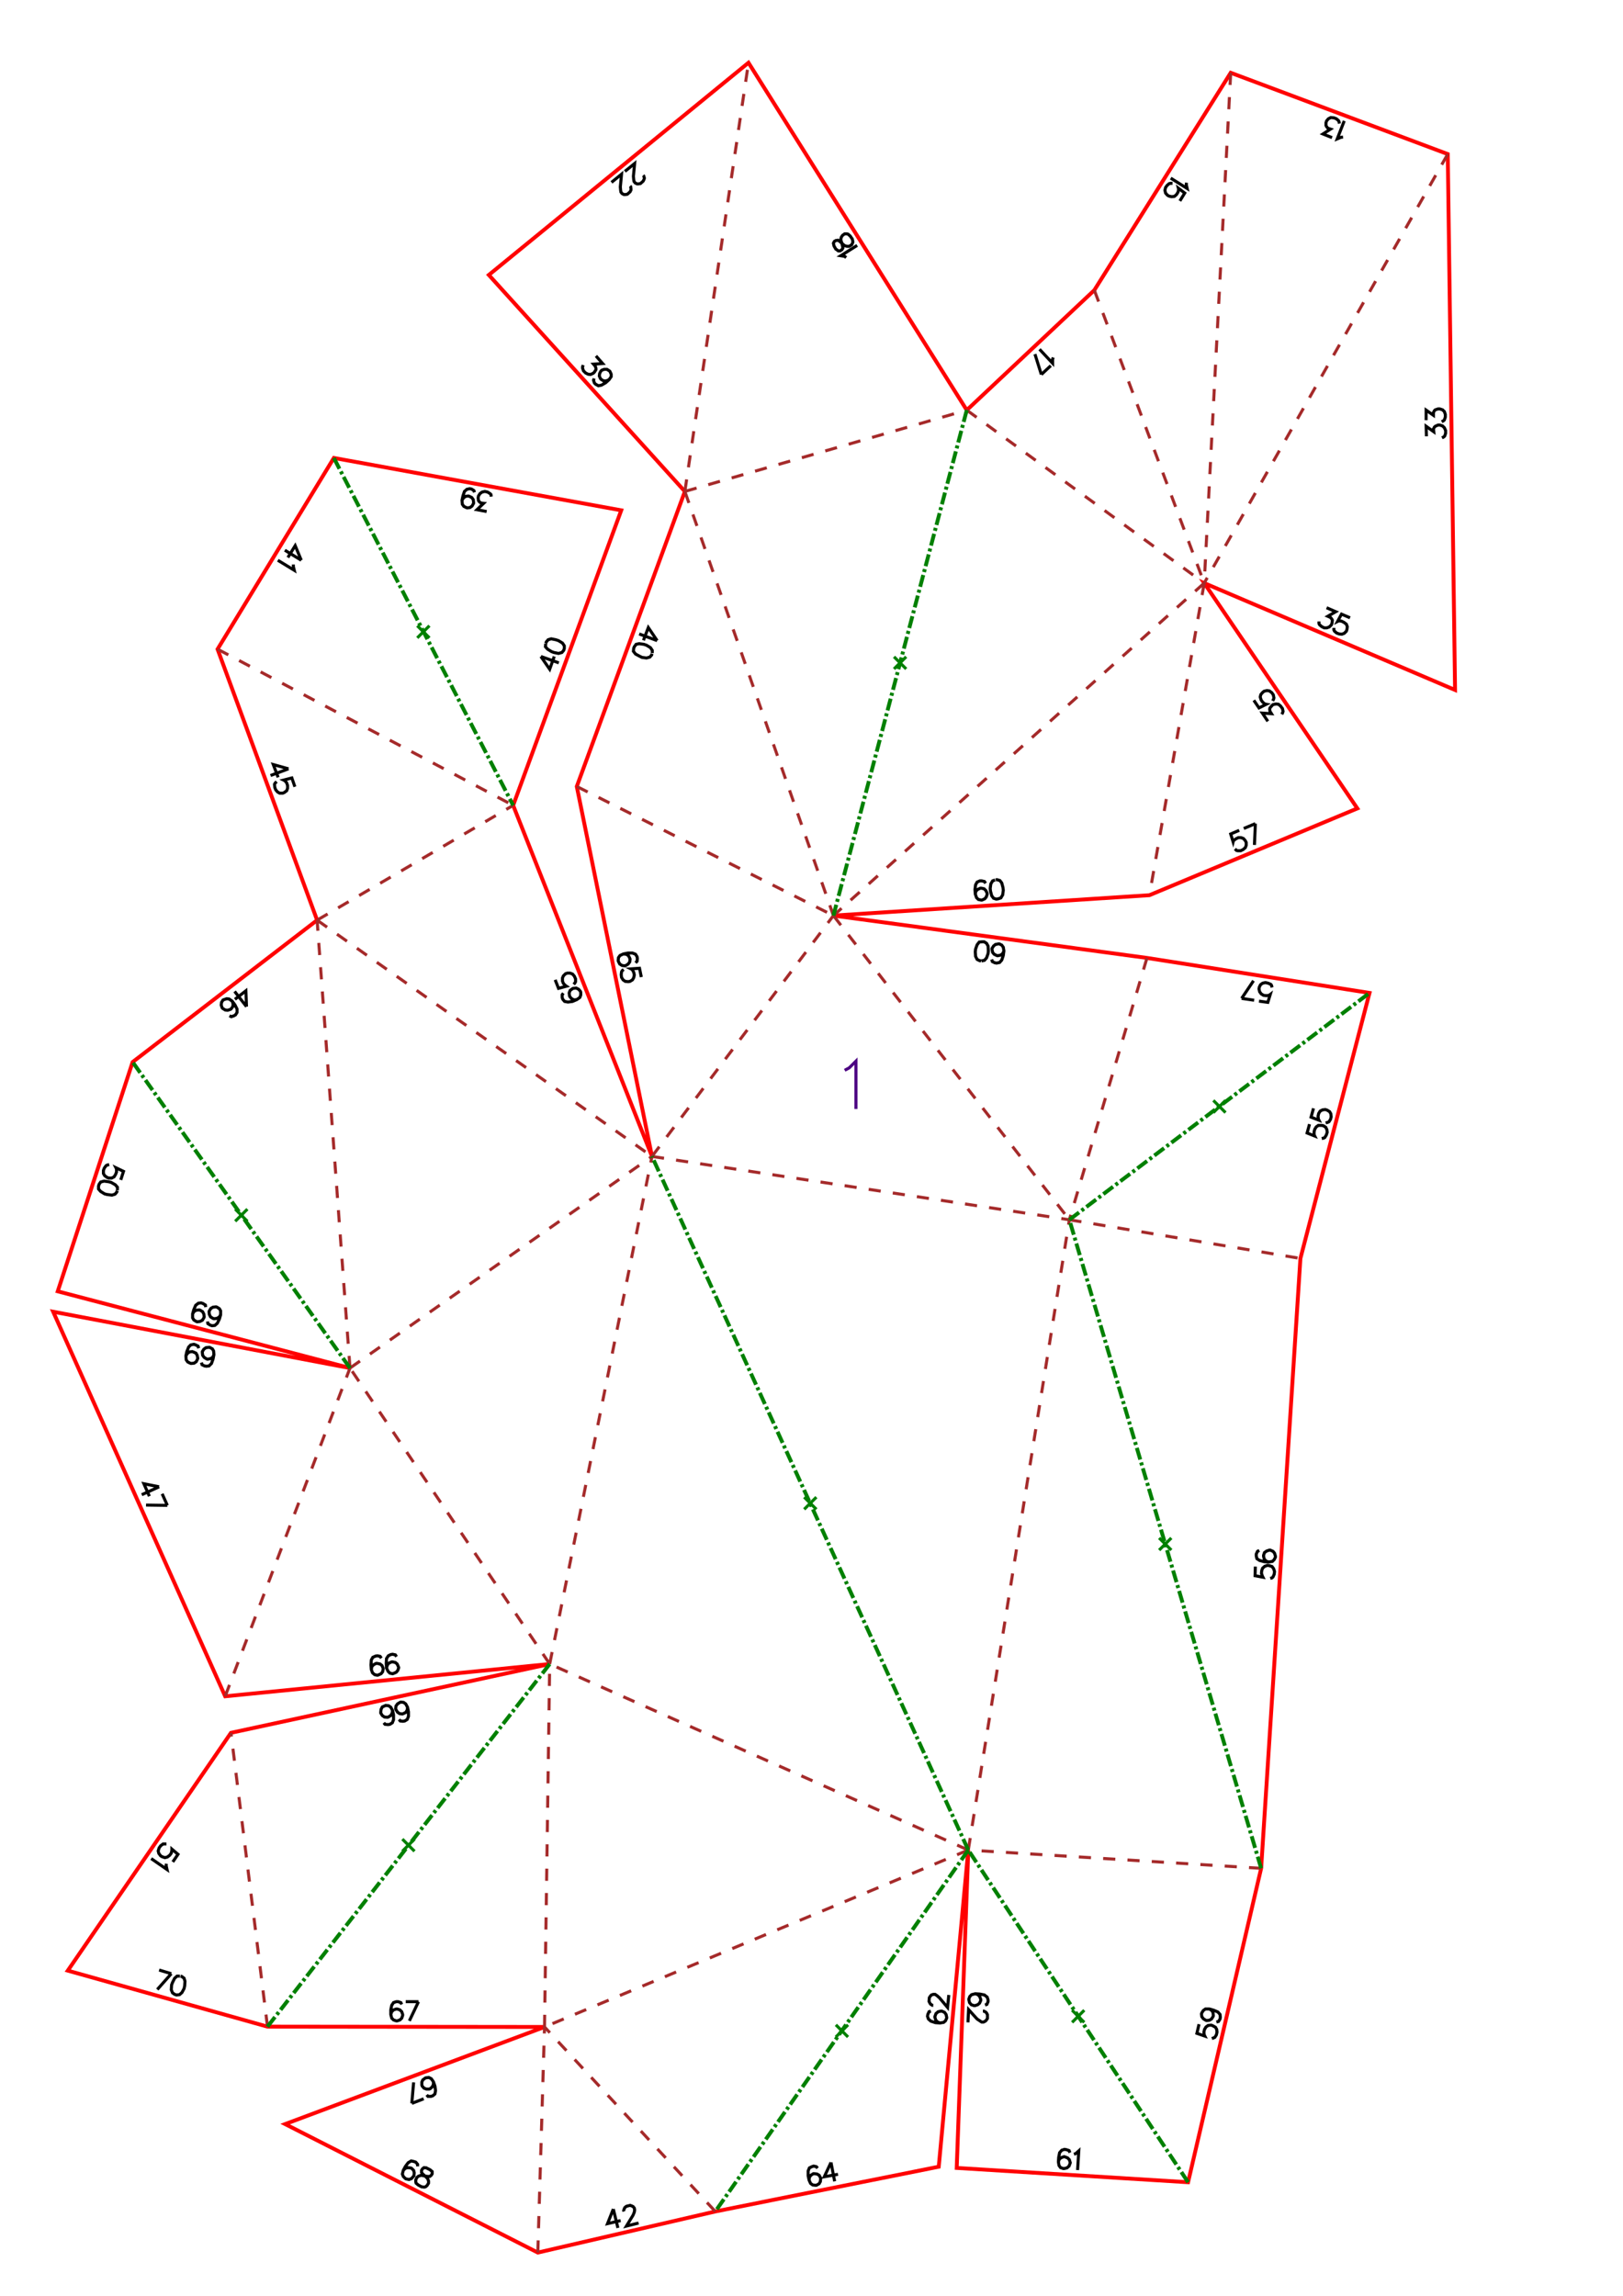 <?xml version="1.0" encoding="UTF-8" standalone="no"?>
<svg
   height="841.89pt"
   viewBox="0 0 533 754"
   width="595.276pt"
   version="1.1"
   id="svg1"
   sodipodi:docname="Citrouille136_H20_A4x4.svg"
   inkscape:version="1.3 (0e150ed6c4, 2023-07-21)"
   xmlns:inkscape="http://www.inkscape.org/namespaces/inkscape"
   xmlns:sodipodi="http://sodipodi.sourceforge.net/DTD/sodipodi-0.dtd"
   xmlns="http://www.w3.org/2000/svg"
   xmlns:svg="http://www.w3.org/2000/svg">
  <defs
     id="defs1" />
  <sodipodi:namedview
     id="namedview1"
     pagecolor="#ffffff"
     bordercolor="#000000"
     borderopacity="0.25"
     inkscape:showpageshadow="2"
     inkscape:pageopacity="0.0"
     inkscape:pagecheckerboard="0"
     inkscape:deskcolor="#d1d1d1"
     inkscape:document-units="mm"
     showgrid="false"
     inkscape:zoom="0.41372585"
     inkscape:cx="1577.1313"
     inkscape:cy="564.3834"
     inkscape:window-width="1920"
     inkscape:window-height="1057"
     inkscape:window-x="-8"
     inkscape:window-y="-8"
     inkscape:window-maximized="1"
     inkscape:current-layer="svg1" />
  <style
     type="text/css"
     id="style1"><![CDATA[
			path {
				fill: none;
			}
		]]></style>
  <g
     id="page_001">
    <path
       d="m 412.3,514.5 -0.1,3 2.6,0.5 -0.2,-0.4 -0.3,-0.9 0.1,-0.9 0.3,-0.8 0.7,-0.6 0.9,-0.3 0.6,0.1 0.9,0.3 0.5,0.7 0.3,0.9 -0.1,0.9 -0.4,0.9 -0.3,0.3 -0.6,0.2 m -3.6,-9.2 -0.6,0.3 -0.4,0.9 v 0.6 l 0.2,0.9 0.9,0.6 1.5,0.4 1.5,0.1 1.2,-0.2 0.6,-0.6 0.4,-0.8 v -0.3 l -0.3,-1 -0.5,-0.6 -0.9,-0.4 h -0.3 l -0.9,0.3 -0.7,0.5 -0.3,0.9 v 0.3 l 0.2,0.9 0.6,0.7 0.9,0.3 m -91,-197.9 0.2,0.7 0.8,0.4 0.6,0.1 1,-0.2 0.7,-0.8 0.5,-1.5 0.2,-1.5 -0.2,-1.2 -0.5,-0.7 -0.8,-0.4 h -0.3 l -1,0.2 -0.6,0.5 -0.5,0.8 v 0.3 l 0.2,1 0.5,0.6 0.8,0.4 0.3,0.1 1,-0.2 0.7,-0.5 0.4,-0.9 m -7.4,3.3 1,-0.2 0.7,-0.8 0.5,-1.4 0.1,-0.9 -0.1,-1.6 -0.5,-0.9 -0.8,-0.5 h -0.6 l -1,0.1 -0.7,0.9 -0.5,1.4 -0.1,0.9 0.1,1.5 0.5,1 0.8,0.4 0.5,0.1 m 71.6,349.2 -0.7,3 2.6,0.9 -0.2,-0.4 -0.1,-0.9 0.2,-0.9 0.5,-0.8 0.7,-0.5 1,-0.1 0.5,0.2 0.9,0.5 0.4,0.7 0.1,0.9 -0.2,0.9 -0.5,0.8 -0.4,0.2 -0.6,0.2 m -0.8,-9.7 0.8,0.5 0.4,0.7 0.1,1 -0.1,0.3 -0.5,0.8 -0.7,0.4 -0.9,0.1 -0.3,-0.1 -0.8,-0.5 -0.5,-0.7 -0.1,-0.9 0.1,-0.3 0.5,-0.8 0.7,-0.5 h 1.3 l 1.4,0.4 1.4,0.6 0.7,0.8 0.1,0.9 -0.1,0.6 -0.5,0.8 -0.7,0.2 m -48.1,42.9 -0.3,-0.7 -0.9,-0.3 -0.6,-0.1 -0.9,0.3 -0.7,0.8 -0.3,1.5 -0.1,1.5 0.2,1.2 0.5,0.7 0.9,0.3 h 0.3 l 0.9,-0.2 0.7,-0.6 0.3,-0.8 0.1,-0.3 -0.3,-1 -0.6,-0.6 -0.8,-0.3 -0.3,-0.1 -0.9,0.3 -0.7,0.5 -0.3,0.9 m 5.1,-2.5 0.6,-0.2 1,-0.9 -0.4,6.3 m -30.4,-54.2 0.6,-0.2 0.4,-0.9 v -0.6 l -0.3,-0.9 -0.9,-0.7 -1.5,-0.3 -1.5,-0.1 -1.2,0.3 -0.6,0.6 -0.3,0.8 v 0.3 l 0.2,0.9 0.6,0.7 0.9,0.3 h 0.3 l 0.9,-0.3 0.6,-0.5 0.4,-0.9 v -0.3 l -0.3,-0.9 -0.6,-0.7 -0.9,-0.3 m 2.5,5.7 h 0.3 l 0.6,0.3 0.3,0.3 0.3,0.6 v 1.2 l -0.4,0.6 -0.3,0.3 -0.6,0.3 h -0.6 l -0.6,-0.4 -0.9,-0.6 -2.8,-3.1 -0.2,4.2 m -132.9,-338 -0.4,0.5 v 0.9 l 0.2,0.6 0.6,0.7 1.1,0.2 1.5,-0.2 1.4,-0.6 1,-0.7 0.3,-0.8 v -0.9 l -0.1,-0.3 -0.6,-0.7 -0.8,-0.4 -1,0.1 -0.2,0.1 -0.8,0.6 -0.3,0.8 0.1,0.9 0.1,0.3 0.6,0.7 0.8,0.4 0.9,-0.1 m -7.1,-6.5 1.1,2.8 2.6,-0.7 -0.3,-0.2 -0.7,-0.7 -0.3,-0.8 v -1 l 0.3,-0.7 0.7,-0.7 0.6,-0.2 h 0.9 l 0.8,0.3 0.6,0.7 0.4,0.9 v 0.9 l -0.2,0.4 -0.4,0.5 m -93.7,-70.8 -5,-1.4 1.6,4.2 m 3.4,-2.8 -5.9,2.2 m 8,3.7 -1,-2.9 -2.7,0.7 0.4,0.2 0.6,0.7 0.3,0.9 v 0.9 l -0.3,0.8 -0.8,0.6 -0.5,0.2 h -1 l -0.7,-0.4 -0.6,-0.7 -0.3,-0.8 -0.1,-1 0.2,-0.4 0.5,-0.5 m 177.7,455.4 -0.4,-0.5 -0.9,-0.2 -0.6,0.2 -0.8,0.4 -0.4,1 v 1.6 l 0.3,1.4 0.5,1.1 0.7,0.5 0.9,0.1 h 0.3 l 0.9,-0.5 0.4,-0.7 0.1,-0.9 v -0.3 l -0.5,-0.9 -0.7,-0.4 -0.9,-0.1 h -0.3 l -0.8,0.5 -0.5,0.7 -0.1,0.9 m 7.2,-5.8 -2.2,4.7 4.5,-0.8 m -2.3,-3.9 1.2,6.2 m 31.6,-55.9 -0.6,0.2 -0.4,0.9 -0.1,0.6 0.3,0.9 0.8,0.7 1.5,0.5 1.5,0.1 1.2,-0.2 0.6,-0.5 0.4,-0.9 v -0.3 l -0.2,-0.9 -0.5,-0.7 -0.9,-0.4 H 309 l -0.9,0.2 -0.7,0.6 -0.3,0.8 -0.1,0.3 0.3,1 0.5,0.6 0.9,0.4 m -2.2,-5.8 h -0.3 l -0.6,-0.4 -0.2,-0.3 -0.3,-0.6 0.1,-1.2 0.4,-0.6 0.3,-0.3 0.6,-0.2 h 0.6 l 0.6,0.4 0.8,0.7 2.7,3.2 0.4,-4.1 m -110.2,70.3 -1.9,4.8 4.3,-1 m -2.4,-3.8 1.5,6.2 m 2,-5.4 -0.1,-0.3 0.2,-0.6 0.2,-0.4 0.5,-0.4 1.2,-0.3 0.6,0.2 0.4,0.2 0.4,0.5 0.1,0.6 -0.1,0.7 -0.4,1 -2.2,3.6 4,-1 m -84.5,-185.5 -0.4,-0.6 -0.9,-0.2 -0.6,0.1 -0.9,0.4 -0.5,0.9 -0.1,1.6 0.1,1.5 0.4,1.1 0.7,0.6 0.9,0.2 0.3,-0.1 0.9,-0.4 0.5,-0.6 0.2,-0.9 v -0.3 l -0.4,-0.9 -0.6,-0.5 -1,-0.2 h -0.3 l -0.8,0.4 -0.6,0.6 -0.2,1 m 8.3,-4.2 -0.4,-0.6 -0.9,-0.2 -0.6,0.1 -0.8,0.4 -0.6,0.9 -0.1,1.6 0.1,1.5 0.5,1.1 0.6,0.6 0.9,0.2 0.3,-0.1 0.9,-0.4 0.5,-0.6 0.3,-0.9 -0.1,-0.3 -0.4,-0.9 -0.6,-0.5 -0.9,-0.2 h -0.3 l -0.9,0.4 -0.5,0.6 -0.3,1 m 5,110.5 -0.3,-0.6 -0.9,-0.3 h -0.6 l -0.9,0.3 -0.6,0.9 -0.3,1.5 v 1.5 l 0.3,1.2 0.6,0.6 0.9,0.3 h 0.3 l 0.9,-0.3 0.6,-0.6 0.3,-0.9 v -0.3 l -0.3,-0.9 -0.6,-0.6 -0.9,-0.3 h -0.3 l -0.9,0.3 -0.6,0.6 -0.3,0.9 m 9.1,-4.2 -3,6.3 m -1.2,-6.3 h 4.2 m -0.3,54.1 v -0.7 l -0.6,-0.7 -0.6,-0.2 -0.9,-0.2 -1,0.6 -0.9,1.2 -0.7,1.3 -0.3,1.2 0.3,0.8 0.7,0.7 0.2,0.1 1,0.2 0.8,-0.3 0.6,-0.7 0.2,-0.2 0.1,-1 -0.2,-0.8 -0.7,-0.7 -0.3,-0.1 -0.9,-0.1 -0.8,0.2 -0.7,0.7 m 7.8,-0.8 -1,-0.1 -0.5,0.4 -0.3,0.5 v 0.7 l 0.4,0.5 0.9,0.8 0.7,0.7 0.3,0.8 v 0.7 l -0.5,0.8 -0.5,0.4 -0.4,0.1 -0.9,-0.1 -1.1,-0.6 -0.7,-0.6 -0.1,-0.4 v -0.7 l 0.4,-0.8 0.5,-0.4 0.9,-0.3 0.9,0.2 1.2,0.2 h 0.7 l 0.5,-0.4 0.3,-0.5 v -0.7 l -0.7,-0.6 -1.2,-0.6 m 0.1,-24 0.4,0.5 h 1 l 0.6,-0.2 0.7,-0.6 0.2,-1.1 -0.2,-1.5 -0.5,-1.4 -0.7,-1 -0.8,-0.4 -1,0.1 -0.2,0.1 -0.8,0.6 -0.3,0.7 v 1 l 0.1,0.3 0.6,0.7 0.8,0.3 h 0.9 l 0.3,-0.1 0.7,-0.6 0.4,-0.8 v -0.9 m -7.1,7.1 0.6,-6.9 m 3.3,5.4 -3.9,1.5 m -54.3,-360.2 -0.2,-5.2 -3.6,2.8 m 3.8,2.4 -3.9,-5 m -1.7,8 0.6,0.3 0.9,-0.3 0.5,-0.3 0.5,-0.8 v -1.1 l -0.7,-1.4 -0.9,-1.2 -1,-0.7 -0.8,-0.1 -0.9,0.3 -0.3,0.1 -0.5,0.8 -0.1,0.9 0.3,0.9 0.2,0.2 0.8,0.5 0.8,0.1 0.9,-0.3 0.2,-0.1 0.6,-0.8 0.1,-0.9 -0.3,-0.9 m -8.7,100.5 -0.1,-0.7 -0.8,-0.5 -0.6,-0.2 -0.9,0.1 -0.9,0.7 -0.6,1.4 -0.4,1.4 v 1.3 l 0.4,0.7 0.8,0.5 0.3,0.1 0.9,-0.1 0.8,-0.4 0.5,-0.8 0.1,-0.3 -0.1,-0.9 -0.4,-0.8 -0.8,-0.5 -0.3,-0.1 -1,0.1 -0.7,0.4 -0.5,0.8 m 9.2,0.3 -0.5,0.8 -0.8,0.4 -0.9,0.1 -0.3,-0.1 -0.8,-0.5 -0.4,-0.8 -0.1,-0.9 0.1,-0.3 0.5,-0.8 0.7,-0.4 1,-0.1 0.3,0.1 0.8,0.5 0.4,0.7 v 1.3 l -0.4,1.4 -0.7,1.4 -0.8,0.7 -0.9,0.1 -0.6,-0.2 -0.8,-0.5 -0.1,-0.7 m -28.5,-46.5 0.9,-2.8 -2.5,-1.2 0.2,0.4 v 1 l -0.3,0.8 -0.5,0.8 -0.8,0.4 h -0.9 l -0.6,-0.2 -0.8,-0.6 -0.4,-0.7 v -1 l 0.3,-0.8 0.6,-0.8 0.4,-0.2 0.6,-0.1 m 2.7,8.4 v -1 l -0.7,-0.8 -1.4,-0.8 -0.8,-0.2 -1.5,-0.2 -1.1,0.3 -0.5,0.7 -0.2,0.6 v 1 l 0.7,0.8 1.3,0.8 0.8,0.2 1.6,0.2 1,-0.3 0.6,-0.7 0.1,-0.5 m 92.6,173.7 0.4,0.5 0.9,0.1 0.6,-0.1 0.8,-0.5 0.4,-1 v -1.5 l -0.3,-1.5 -0.6,-1.1 -0.7,-0.5 -0.9,-0.1 -0.3,0.1 -0.8,0.5 -0.5,0.7 -0.1,0.9 0.1,0.3 0.5,0.8 0.7,0.5 0.9,0.1 0.3,-0.1 0.8,-0.4 0.5,-0.8 0.1,-0.9 m -7.8,5.1 0.4,0.5 1,0.1 0.6,-0.1 0.8,-0.5 0.4,-1 v -1.6 l -0.3,-1.4 -0.6,-1.1 -0.7,-0.5 -1,-0.1 -0.2,0.1 -0.9,0.4 -0.4,0.8 -0.1,0.9 v 0.3 l 0.5,0.8 0.7,0.5 1,0.1 0.3,-0.1 0.8,-0.5 0.4,-0.7 0.2,-0.9 m -72.7,86.4 -4.6,5.2 m 0.6,-6.4 4,1.2 M 59,649 h -0.9 l -0.8,0.7 -0.7,1.4 -0.3,0.8 -0.1,1.6 0.4,1 0.7,0.5 0.6,0.2 1,-0.1 0.8,-0.7 0.7,-1.3 0.2,-0.9 0.1,-1.5 -0.3,-1 -0.8,-0.6 -0.4,-0.1 m -2.5,-37.5 1.7,-2.5 -2,-1.7 v 0.4 l -0.2,0.9 -0.5,0.7 -0.8,0.6 -0.8,0.2 -0.9,-0.3 -0.5,-0.3 -0.6,-0.8 -0.2,-0.8 0.3,-1 0.5,-0.7 0.8,-0.6 h 0.4 0.7 m 0,6.5 -0.1,0.6 0.3,1.3 -5.2,-3.6 m 2.6,-122.1 -5,-1 1.8,4.1 m 3.2,-3.1 -5.7,2.6 m 8.4,3.5 -7,-0.1 m 5.3,-3.7 1.7,3.8 m 11.2,-46.9 0.2,0.7 0.8,0.4 0.6,0.1 0.9,-0.1 0.8,-0.8 0.5,-1.4 0.3,-1.5 -0.1,-1.2 -0.4,-0.7 -0.9,-0.5 h -0.3 l -0.9,0.1 -0.7,0.5 -0.5,0.8 v 0.3 l 0.1,0.9 0.5,0.7 0.8,0.5 0.3,0.1 1,-0.2 0.7,-0.4 0.4,-0.9 m -9.2,0.4 0.5,-0.8 0.7,-0.5 0.9,-0.1 0.3,0.1 0.9,0.4 0.4,0.7 0.2,1 -0.1,0.3 -0.4,0.8 -0.7,0.5 -1,0.1 -0.3,-0.1 -0.8,-0.4 -0.5,-0.7 -0.1,-1.3 0.3,-1.4 0.6,-1.5 0.7,-0.7 1,-0.2 0.6,0.2 0.8,0.4 0.2,0.7 m 364.9,-73.6 -0.8,2.9 2.5,1 -0.2,-0.4 v -1 l 0.2,-0.8 0.5,-0.8 0.7,-0.5 h 1 l 0.6,0.1 0.8,0.5 0.4,0.8 0.1,0.9 -0.3,0.9 -0.5,0.8 -0.4,0.2 -0.6,0.1 m -2.7,-9.9 -0.8,2.9 2.6,1 -0.2,-0.4 -0.1,-0.9 0.2,-0.9 0.5,-0.8 0.8,-0.4 0.9,-0.1 0.6,0.2 0.8,0.5 0.4,0.7 0.1,1 -0.2,0.8 -0.5,0.8 -0.4,0.2 -0.7,0.2 m -21.9,-40 2.9,0.4 0.8,-2.6 -0.4,0.3 -0.9,0.1 -0.9,-0.1 -0.8,-0.5 -0.5,-0.7 -0.2,-0.9 0.1,-0.6 0.4,-0.8 0.7,-0.5 0.9,-0.2 0.9,0.2 0.9,0.4 0.2,0.3 0.2,0.7 m -10,3.6 3.9,-5.8 m 0.2,6.4 -4.1,-0.6 M 98.9,184 l -2,-4.8 -2.4,3.9 m 4.4,0.9 -5.4,-3.3 m 2.8,4.7 v 0.7 l 0.3,1.2 -5.4,-3.3 m 68.6,-16 -3.2,-0.6 2.2,-2.1 -0.9,-0.1 -0.5,-0.4 -0.3,-0.4 -0.1,-0.9 0.1,-0.6 0.5,-0.8 0.7,-0.5 0.9,-0.2 0.9,0.2 0.8,0.5 0.3,0.3 0.1,0.7 m -9.6,1.2 0.5,-0.8 0.7,-0.5 0.9,-0.1 0.3,0.1 0.8,0.4 0.5,0.7 0.1,0.9 v 0.3 l -0.5,0.9 -0.7,0.5 -0.9,0.1 -0.3,-0.1 -0.8,-0.4 -0.5,-0.7 -0.1,-1.3 0.3,-1.4 0.5,-1.5 0.8,-0.7 0.9,-0.2 0.6,0.1 0.8,0.5 0.2,0.6 m 21.8,53.9 2.9,4.2 1.5,-4.2 m -4.4,0 5.9,2.1 m -4.3,-6.3 -0.1,1 0.7,0.8 1.3,0.8 0.8,0.3 1.5,0.3 1.1,-0.3 0.6,-0.7 0.2,-0.6 v -0.9 l -0.6,-0.9 -1.3,-0.8 -0.9,-0.3 -1.5,-0.3 -1,0.3 -0.6,0.7 -0.2,0.5 m 29.5,104.9 0.5,-0.5 0.1,-0.9 -0.1,-0.6 -0.5,-0.8 -1,-0.4 h -1.5 l -1.5,0.3 -1.1,0.5 -0.5,0.7 -0.1,1 0.1,0.3 0.4,0.8 0.8,0.5 0.9,0.1 0.3,-0.1 0.8,-0.5 0.5,-0.7 0.1,-0.9 -0.1,-0.3 -0.4,-0.8 -0.7,-0.5 -1,-0.1 m 5.9,7.6 -0.6,-2.9 -2.8,0.2 0.4,0.2 0.5,0.9 0.2,0.9 -0.2,0.9 -0.4,0.7 -0.8,0.5 -0.6,0.1 -1,-0.1 -0.7,-0.5 -0.5,-0.8 -0.1,-0.9 0.1,-0.9 0.2,-0.4 0.5,-0.4 m 11,-108 -2.9,-4.3 -1.6,4.2 m 4.5,0.1 -5.9,-2.2 m 4.3,6.3 v -0.9 l -0.6,-0.9 -1.3,-0.8 -0.9,-0.3 -1.5,-0.2 -1,0.2 -0.6,0.8 -0.2,0.5 -0.1,1 0.7,0.9 1.3,0.7 0.8,0.4 1.5,0.2 1.1,-0.3 0.6,-0.7 0.1,-0.4 m 131.8,-97.3 -0.2,0.6 v 1.3 l -4.3,-4.6 m 0.6,8.3 -2.1,-6.7 m 5.2,3.8 -3.1,2.9 m 47.7,-63 -0.1,0.6 0.3,1.3 -5.4,-3.4 m 3,7.5 1.6,-2.6 -2.1,-1.6 0.1,0.4 -0.2,0.9 -0.5,0.8 -0.7,0.6 -0.9,0.1 -0.9,-0.2 -0.5,-0.3 -0.6,-0.7 -0.2,-0.9 0.2,-0.9 0.5,-0.7 0.7,-0.6 0.5,-0.1 h 0.6 m 56,-15.2 -0.7,0.1 -1.2,0.5 2.3,-5.9 m -4,5.5 -3,-1.2 2.5,-1.6 -0.9,-0.3 -0.4,-0.5 -0.2,-0.4 v -0.9 l 0.2,-0.6 0.6,-0.7 0.8,-0.4 1,0.1 0.8,0.3 0.7,0.6 0.2,0.4 0.1,0.6 m -116.2,249.5 -0.4,-0.6 -0.9,-0.2 h -0.6 l -0.9,0.4 -0.5,0.9 -0.2,1.5 0.1,1.5 0.4,1.2 0.6,0.6 0.9,0.2 h 0.3 l 0.9,-0.4 0.5,-0.6 0.3,-0.9 v -0.3 l -0.4,-0.9 -0.6,-0.6 -0.9,-0.2 H 322 l -0.9,0.4 -0.6,0.6 -0.2,0.9 m 6.5,-4.6 -0.8,0.3 -0.6,1 -0.2,1.5 0.1,0.9 0.4,1.5 0.6,0.8 0.9,0.3 0.6,-0.1 0.9,-0.3 0.6,-1 0.2,-1.5 -0.1,-0.9 -0.4,-1.5 -0.6,-0.8 -1,-0.3 -0.4,0.1 m 80,-16.3 -2.8,1.2 0.8,2.6 0.1,-0.4 0.8,-0.6 0.8,-0.4 h 0.9 l 0.8,0.3 0.6,0.7 0.3,0.6 v 0.9 l -0.3,0.8 -0.7,0.6 -0.8,0.4 h -1 l -0.4,-0.1 -0.5,-0.5 m 6.7,-8.3 -0.3,7 m -3.5,-5.4 3.8,-1.6 m 4.1,-33.6 -1.8,-2.7 3,0.2 -0.5,-0.8 -0.1,-0.7 0.1,-0.4 0.6,-0.7 0.4,-0.4 1,-0.2 0.8,0.1 0.7,0.6 0.6,0.8 0.2,0.9 -0.1,0.4 -0.3,0.6 m -9.2,-4.6 1.7,2.5 2.4,-1.2 -0.5,-0.1 -0.7,-0.6 -0.5,-0.7 -0.3,-1 0.2,-0.8 0.6,-0.7 0.5,-0.4 0.9,-0.2 0.8,0.1 0.8,0.6 0.5,0.7 0.2,1 -0.1,0.4 -0.3,0.6 m 17.7,-30.6 3,1.3 -2.6,1.5 0.9,0.4 0.4,0.5 0.2,0.4 -0.1,0.9 -0.2,0.6 -0.7,0.7 -0.8,0.3 h -0.9 l -0.8,-0.4 -0.7,-0.6 -0.2,-0.4 v -0.7 m 10.2,-1.2 -2.8,-1.2 -1.3,2.4 0.4,-0.2 0.9,0.1 0.8,0.4 0.8,0.6 0.3,0.8 -0.1,0.9 -0.2,0.6 -0.7,0.7 -0.8,0.3 -0.9,-0.1 -0.8,-0.3 -0.7,-0.6 -0.2,-0.4 v -0.7 m 30.4,-62.9 -0.1,-3.3 2.5,1.8 -0.1,-0.9 0.3,-0.6 0.3,-0.3 0.9,-0.4 h 0.6 l 0.9,0.3 0.6,0.6 0.4,0.9 v 0.9 l -0.3,0.9 -0.3,0.3 -0.6,0.3 m -5.2,-5.8 v -3.3 l 2.4,1.7 v -0.9 l 0.3,-0.6 0.3,-0.3 0.9,-0.3 h 0.6 l 0.9,0.3 0.6,0.6 0.3,0.9 v 0.9 l -0.3,0.9 -0.3,0.3 -0.6,0.3 m -195.6,-53.9 -0.5,-0.4 -1.3,-0.2 5.4,-3.4 m -7,1.2 0.8,0.6 h 0.6 l 0.6,-0.4 0.3,-0.5 -0.1,-0.7 -0.3,-1.2 -0.3,-0.9 0.2,-0.8 0.4,-0.6 0.7,-0.5 h 0.7 l 0.4,0.1 0.7,0.6 0.7,1 0.2,0.9 -0.1,0.4 -0.3,0.6 -0.8,0.5 h -0.7 l -0.8,-0.2 -0.7,-0.6 -0.9,-0.8 -0.6,-0.4 -0.7,0.1 -0.5,0.3 -0.3,0.6 0.2,0.9 0.7,1.2 m -78.9,34.9 2.2,2.5 -3,0.2 0.6,0.7 0.2,0.7 v 0.4 l -0.5,0.8 -0.4,0.4 -0.9,0.4 -0.8,-0.1 -0.8,-0.4 -0.7,-0.7 -0.3,-0.9 v -0.4 l 0.2,-0.6 m 8.5,4.8 -0.9,0.4 h -0.9 l -0.8,-0.5 -0.2,-0.2 -0.4,-0.9 0.1,-0.8 0.4,-0.8 0.3,-0.3 0.8,-0.3 h 0.9 l 0.8,0.5 0.2,0.2 0.4,0.9 v 0.8 l -0.7,1 -1.1,1 -1.4,0.8 -1,0.2 -0.9,-0.5 -0.4,-0.4 -0.3,-0.9 0.2,-0.6 m 16.1,-66.7 0.2,0.2 0.2,0.7 -0.1,0.4 -0.3,0.6 -0.9,0.8 -0.7,0.1 h -0.4 l -0.6,-0.3 -0.4,-0.5 -0.1,-0.6 -0.1,-1.1 0.4,-4.2 -3.2,2.6 m 1.7,4.8 0.2,0.2 0.1,0.7 v 0.4 l -0.3,0.6 -0.9,0.8 -0.7,0.1 h -0.4 l -0.6,-0.3 -0.4,-0.5 -0.1,-0.6 -0.1,-1.1 0.4,-4.2 -3.3,2.7"
       id="nums_001"
       stroke="#000000"
       stroke-width="1" />
    <path
       d="m 449.8,326.1 -22.7,87.2 -12.9,200.3 -24,103.1 -76,-4.7 3.8,-104.4 -9.7,104 -73.4,14.7 -58.3,13.5 -83,-42.2 85.2,-31.9 -91,-0.1 -65.6,-18.4 53.6,-78.1 104.7,-22.6 -106.6,10.6 -56.5,-126.3 97.5,18.5 -96,-25.2 24.6,-75.3 60.6,-46.6 -32.7,-89 38.2,-62.8 94.4,17.2 -35.5,96.9 45.6,115.3 -24.7,-121.5 35.5,-96.9 -64.4,-71.1 85.3,-69.7 71.7,114.1 41.9,-39.4 44.8,-71.4 71.3,26.7 2.4,176 -82.4,-35.1 50.3,74 -68.3,28.5 -103.8,6.7 102.95,13.9 z"
       id="coupes_001"
       stroke="#ff0000"
       stroke-width="1.27"
       sodipodi:nodetypes="ccccccccccccccccccccccccccccccccccccccccc" />
    <path
       d="m 351.2,400.6 75.9,12.7 m -12.9,200.3 -96.2,-6 m 0,0 33.2,-207 M 214.1,379.8 351.2,400.6 M 318,607.6 180.5,546.5 m 0,0 33.6,-166.7 M 318,607.6 178.8,665.7 m 0,0 1.7,-119.2 m 0,0 -65.6,-97.2 m 0,0 99.2,-69.5 m 0,0 59.6,-79.1 m 0,0 77.5,99.9 m 25.5,-86 -25.5,86 M 114.9,449.3 104.1,302.2 m 0,0 110,77.6 m -110,-77.6 64.4,-37.7 m -97.1,-51.3 97.1,51.3 m 66.4,461.8 -56.1,-60.6 m -2.2,74.1 2.2,-74.1 M 73.9,557.1 l 41,-107.8 m -27.1,216.3 -12,-96.5 m 113.6,-310.8 84.3,42.4 m -48.8,-139.3 48.8,139.3 m -48.8,-139.3 92.6,-26.7 m 78,56.8 -121.8,109.2 m 43.8,-166 78,56.8 m -36.1,-96.2 36.1,96.2 m 8.7,-167.6 -8.7,167.6 m 80,-140.9 -80,140.9 m 0,0 -18,102.5 M 224.9,161.4 245.8,20.6"
       id="plisM_001"
       stroke="#a52a2a"
       stroke-dasharray="4" />
    <path
       d="m 414.2,613.6 -63,-213 M 318,607.6 214.1,379.8 M 390.2,716.7 318,607.6 m 0,0 -83.1,118.7 M 87.8,665.6 180.5,546.5 M 114.9,449.3 43.5,348.8 m 307.7,51.8 98.6,-74.5 M 109.6,150.4 168.5,264.5 m 149,-129.8 -43.8,166"
       id="plisV_001"
       stroke="#008000"
       stroke-dasharray="4, 1, 1, 1"
       stroke-width="1.27" />
    <path
       d="m 380.7,505.1 4,4 m 0,-4 -4,4 m -116.6,-17.4 4,4 m 0,-4 -4,4 m 88,164.5 4,4 m 0,-4 -4,4 m -77.6,0.8 4,4 m 0,-4 -4,4 m -142.4,-65 4,4 m 0,-4 -4,4 m -54.9,-210.9 4,4 m 0,-4 -4,4 m 321.3,-39.7 4,4 m 0,-4 -4,4 M 137,205.5 l 4,4 m 0,-4 -4,4 m 156.6,6.2 4,4 m 0,-4 -4,4"
       id="marqueV_001"
       stroke="#008000" />
    <path
       d="m 277.4,351.5 1.5,-0.8 2.2,-2.2 v 15.7"
       id="titre_1"
       stroke="#4b0082" />
  </g>
  <g
     id="page_002">
    <path
       d="m 988.8,202.1 -0.1,1 -0.4,0.7 -0.8,0.6 h -0.3 -0.9 l -0.8,-0.4 -0.5,-0.8 -0.1,-0.3 0.1,-1 0.4,-0.7 0.8,-0.5 0.3,-0.1 h 0.9 l 0.8,0.5 0.6,1 0.4,1.5 0.1,1.5 -0.4,1 -0.8,0.6 -0.6,0.1 h -0.9 l -0.4,-0.5 m -80,63 h -0.7 l -0.6,0.7 -0.2,0.6 -0.1,0.9 0.6,0.9 1.2,0.9 1.4,0.6 1.2,0.2 0.8,-0.4 0.7,-0.7 0.1,-0.2 v -1 l -0.3,-0.8 -0.7,-0.6 -0.3,-0.1 -0.9,-0.1 -0.8,0.3 -0.6,0.7 -0.1,0.3 -0.1,1 0.3,0.7 0.7,0.7 m -137.3,-77.7 -1.4,3 -1.4,-2.7 -0.4,0.8 -0.5,0.5 -0.4,0.1 -1,-0.1 -0.5,-0.3 -0.7,-0.6 -0.3,-0.8 0.1,-1 0.4,-0.8 0.7,-0.7 0.4,-0.1 h 0.7 m 1,6.3 v 0.7 l 0.4,1.2 -5.6,-2.7 m 95.8,154.9 3.2,6.2 m -5.7,-2.8 2.5,-3.4 m -64.5,41.1 0.6,-0.3 0.8,-1 0.6,6.2 m 0.6,-5.2 0.5,-0.3 0.8,-1 0.7,6.3 m -48.8,-323.1 2.7,-1.4 -1,-2.6 -0.1,0.4 -0.7,0.7 -0.8,0.5 -0.9,0.1 -0.8,-0.2 -0.7,-0.7 -0.3,-0.5 -0.1,-1 0.2,-0.8 0.7,-0.7 0.8,-0.4 0.9,-0.1 0.4,0.1 0.5,0.4 m -5.9,7.9 0.5,0.4 1,-0.2 0.5,-0.3 0.7,-0.7 0.1,-1 -0.5,-1.5 -0.7,-1.3 -0.8,-1 -0.8,-0.2 -0.9,0.1 -0.3,0.2 -0.7,0.7 -0.2,0.8 0.1,0.9 0.2,0.3 0.7,0.6 0.8,0.3 0.9,-0.2 0.3,-0.1 0.6,-0.7 0.3,-0.8 -0.2,-0.9 m -7.2,107 2.7,-1.9 -0.1,3 0.7,-0.5 0.7,-0.1 h 0.4 l 0.8,0.6 0.3,0.5 0.3,0.9 -0.2,0.8 -0.5,0.8 -0.8,0.5 -0.9,0.3 -0.4,-0.1 -0.6,-0.3 m 2.2,-6 0.3,-0.6 0.2,-1.3 3.7,5.2 m -75.1,48.7 2.6,-2.1 0.1,3 0.7,-0.5 0.7,-0.2 0.4,0.1 0.8,0.5 0.4,0.4 0.3,0.9 -0.1,0.9 -0.5,0.8 -0.7,0.5 -0.9,0.4 -0.4,-0.1 -0.6,-0.3 m 3.4,-9.3 0.2,5.2 3.6,-2.9 m -3.8,-2.3 3.9,4.9 m -67.6,-14 -2,-2.2 -2.2,1.6 h 0.4 l 0.8,0.5 0.6,0.6 0.4,0.9 v 0.8 l -0.5,0.9 -0.4,0.4 -0.9,0.4 -0.8,-0.1 -0.9,-0.4 -0.6,-0.7 -0.4,-0.9 0.1,-0.4 0.2,-0.6 m 8.4,1.6 -0.8,-0.5 -0.7,0.2 -0.4,0.4 -0.3,0.6 0.2,0.7 0.6,1.1 0.4,0.8 v 0.9 l -0.3,0.6 -0.7,0.6 -0.6,0.2 h -0.4 l -0.9,-0.5 -0.8,-0.9 -0.3,-0.8 v -0.5 l 0.2,-0.6 0.7,-0.6 0.6,-0.2 0.9,0.1 0.8,0.4 1,0.7 0.7,0.3 0.6,-0.2 0.4,-0.4 0.3,-0.7 -0.4,-0.8 -0.9,-1 m 4.2,-63.4 2.3,-1.9 -1.5,-2.3 v 0.4 l -0.5,0.8 -0.7,0.6 -0.9,0.3 h -0.8 l -0.9,-0.5 -0.3,-0.5 -0.4,-0.9 0.1,-0.8 0.5,-0.8 0.7,-0.6 0.9,-0.4 0.4,0.1 0.6,0.3 m -5.2,8.2 -0.3,-0.9 v -0.8 l 0.5,-0.9 0.3,-0.1 0.9,-0.4 0.8,0.1 0.8,0.5 0.2,0.2 0.4,0.9 -0.1,0.8 -0.5,0.9 -0.3,0.1 -0.8,0.4 -0.9,-0.1 -1,-0.7 -0.9,-1.2 -0.8,-1.3 -0.1,-1.1 0.5,-0.8 0.5,-0.4 0.9,-0.3 0.6,0.2 m 263.5,-122 h 3 l 0.2,-2.7 -0.2,0.3 -0.9,0.3 h -0.9 l -0.9,-0.3 -0.7,-0.6 -0.3,-0.9 v -0.6 l 0.3,-0.9 0.6,-0.6 0.9,-0.3 h 0.9 l 0.9,0.3 0.3,0.3 0.3,0.6 m -8.9,5.2 3,-0.1 0.3,-2.7 -0.3,0.3 -0.9,0.3 h -0.9 l -0.9,-0.2 -0.6,-0.6 -0.3,-0.9 v -0.6 l 0.3,-0.9 0.6,-0.6 0.9,-0.4 h 0.9 l 0.9,0.3 0.3,0.3 0.3,0.6 m 38.2,45.8 -0.1,-3.3 2.5,1.7 v -0.9 l 0.3,-0.6 0.2,-0.3 0.9,-0.3 h 0.6 l 0.9,0.2 0.7,0.6 0.3,0.9 v 0.9 l -0.3,0.9 -0.3,0.3 -0.5,0.4 m -3.8,-5.8 h -0.3 l -0.6,-0.3 -0.3,-0.3 -0.3,-0.6 -0.1,-1.2 0.3,-0.6 0.3,-0.3 0.6,-0.3 h 0.6 l 0.6,0.3 0.9,0.5 3.1,3 -0.1,-4.2 m 34.8,10.2 -1.6,2.9 -1.2,-2.8 -0.4,0.8 -0.6,0.4 -0.4,0.1 -0.9,-0.2 -0.5,-0.3 -0.7,-0.7 -0.2,-0.8 0.2,-0.9 0.4,-0.8 0.7,-0.7 0.4,-0.1 0.7,0.1 m 0.2,6.8 0.3,0.2 0.4,0.6 0.1,0.4 -0.1,0.6 -0.6,1.1 -0.5,0.3 -0.4,0.2 -0.7,-0.1 -0.5,-0.3 -0.4,-0.5 -0.5,-1 -1.1,-4.1 -2.1,3.6 m 54.6,44 -1.4,-3 3,0.6 -0.4,-0.8 v -0.7 l 0.1,-0.4 0.7,-0.6 0.6,-0.3 0.9,-0.1 0.8,0.3 0.7,0.7 0.3,0.8 0.1,1 -0.1,0.3 -0.4,0.6 m -7.2,-3.2 -1.4,-3 3,0.6 -0.4,-0.8 v -0.7 l 0.2,-0.4 0.6,-0.6 0.6,-0.3 0.9,-0.1 0.8,0.3 0.7,0.7 0.4,0.8 0.1,0.9 -0.2,0.4 -0.4,0.6 m -272.8,154.2 -1.7,2.8 -1.2,-2.8 -0.4,0.8 -0.6,0.4 -0.4,0.1 -0.9,-0.2 -0.5,-0.3 -0.7,-0.8 -0.2,-0.8 0.2,-0.9 0.5,-0.8 0.7,-0.6 0.4,-0.1 0.7,0.1 m 0,9.9 -2,-4.7 -2.3,3.8 m 4.3,0.9 -5.4,-3.3 m -57.2,217.2 0.7,3.3 -2.7,-1.3 0.2,0.9 -0.2,0.7 -0.2,0.3 -0.8,0.5 -0.6,0.2 -1,-0.1 -0.7,-0.5 -0.5,-0.8 -0.2,-0.9 0.1,-0.9 0.2,-0.4 0.5,-0.4 m 6.2,7.8 0.5,-0.5 0.1,-0.9 -0.2,-0.6 -0.5,-0.8 -1,-0.4 -1.5,0.1 -1.5,0.3 -1.1,0.6 -0.4,0.7 -0.1,0.9 0.1,0.3 0.5,0.8 0.7,0.5 0.9,0.1 0.3,-0.1 0.8,-0.5 0.5,-0.7 0.1,-0.9 -0.1,-0.3 -0.5,-0.8 -0.7,-0.5 -1,-0.1 m 67.2,23.1 0.5,-0.3 0.9,-1 0.3,6.3 m 4.5,-5.8 -0.4,-0.6 -0.9,-0.2 h -0.6 l -0.8,0.3 -0.6,1 -0.2,1.5 v 1.5 l 0.4,1.2 0.6,0.5 0.9,0.3 h 0.3 l 0.9,-0.4 0.6,-0.6 0.2,-0.9 v -0.3 l -0.3,-0.9 -0.6,-0.6 -1,-0.2 h -0.3 l -0.8,0.3 -0.6,0.7 -0.3,0.9 m 63,-94.6 h -0.7 l -1.1,0.6 2.2,-5.9 m -2.8,4.4 h -0.7 l -1.1,0.6 2.2,-5.9 m 74.9,53.5 0.9,0.3 0.6,-0.2 0.4,-0.5 0.2,-0.6 -0.3,-0.6 -0.7,-1 -0.5,-0.9 -0.1,-0.8 0.2,-0.7 0.5,-0.6 0.6,-0.3 0.5,-0.1 0.8,0.4 1,0.8 0.5,0.8 v 0.4 l -0.1,0.6 -0.6,0.7 -0.6,0.3 -0.9,0.1 -0.9,-0.4 -1.1,-0.5 -0.6,-0.2 -0.6,0.3 -0.4,0.5 -0.2,0.6 0.5,0.8 1.1,0.9 M 646.8,319 l 3,-0.1 0.2,-2.7 -0.3,0.3 -0.9,0.3 -0.9,0.1 -0.9,-0.3 -0.6,-0.6 -0.4,-0.8 v -0.6 l 0.3,-1 0.5,-0.6 0.9,-0.3 0.9,-0.1 0.9,0.3 0.3,0.3 0.4,0.6 m -6.6,5.4 0.9,-0.4 0.2,-0.6 v -0.6 l -0.3,-0.6 -0.6,-0.2 -1.2,-0.3 -1,-0.2 -0.6,-0.6 -0.3,-0.6 -0.1,-0.9 0.3,-0.6 0.3,-0.3 0.9,-0.3 1.2,-0.1 0.9,0.2 0.3,0.3 0.3,0.6 0.1,0.9 -0.3,0.6 -0.6,0.7 -0.8,0.3 -1.2,0.4 -0.6,0.3 -0.3,0.6 v 0.6 l 0.4,0.6 0.9,0.2 h 1.3 m -61.9,37.9 h 0.7 l 0.6,-0.7 0.2,-0.6 0.1,-0.9 -0.6,-0.9 -1.3,-0.9 -1.4,-0.5 -1.2,-0.2 -0.8,0.3 -0.6,0.7 -0.1,0.3 -0.1,1 0.3,0.7 0.8,0.7 0.2,0.1 h 1 l 0.8,-0.3 0.6,-0.7 0.1,-0.3 0.1,-0.9 -0.4,-0.8 -0.7,-0.6 m 1.8,6.8 -1.3,3 -1.5,-2.6 -0.4,0.9 -0.5,0.4 -0.4,0.2 -0.9,-0.1 -0.6,-0.2 -0.7,-0.6 -0.3,-0.8 0.1,-0.9 0.3,-0.9 0.6,-0.7 0.4,-0.2 h 0.7 m 16.8,122.9 3,-1.4 -0.7,3 0.8,-0.4 h 0.7 l 0.4,0.2 0.6,0.7 0.3,0.5 v 1 l -0.3,0.8 -0.7,0.6 -0.8,0.4 -0.9,0.1 -0.4,-0.2 -0.6,-0.4 m 6.6,-8.5 -0.2,7 m -3.6,-5.3 3.8,-1.7 m -38.5,-28.3 -0.1,3.3 -2.3,-1.9 v 0.9 l -0.4,0.6 -0.3,0.3 -0.9,0.3 h -0.6 l -0.9,-0.4 -0.6,-0.6 -0.2,-0.9 v -0.9 l 0.3,-0.9 0.4,-0.3 0.6,-0.3 m 4.8,7.1 -0.2,-0.9 -0.6,-0.4 h -0.6 l -0.6,0.3 -0.4,0.6 -0.3,1.2 -0.3,0.9 -0.7,0.5 -0.6,0.3 h -0.9 l -0.6,-0.3 -0.2,-0.3 -0.3,-1 v -1.2 l 0.4,-0.8 0.3,-0.3 0.6,-0.3 h 0.9 l 0.6,0.3 0.5,0.7 0.3,0.9 0.3,1.2 0.2,0.6 0.6,0.3 h 0.6 l 0.6,-0.2 0.4,-0.9 V 454 m 388.1,60.2 -0.6,0.2 -1,0.7 0.9,-6.2 m -2.4,4.7 v 0.3 l -0.4,0.5 -0.4,0.3 -0.6,0.2 -1.2,-0.2 -0.5,-0.4 -0.3,-0.3 -0.2,-0.7 0.1,-0.6 0.4,-0.5 0.7,-0.8 3.5,-2.5 -4.2,-0.7 m 17,64.9 -0.7,3 2.5,0.9 -0.2,-0.4 -0.1,-0.9 0.2,-0.9 0.5,-0.8 0.7,-0.5 h 1 l 0.6,0.1 0.8,0.5 0.4,0.7 0.1,1 -0.2,0.8 -0.5,0.8 -0.4,0.3 -0.6,0.1 m -2.2,-6.5 -0.3,-0.1 -0.5,-0.4 -0.2,-0.4 -0.2,-0.6 0.3,-1.2 0.5,-0.5 0.3,-0.2 0.7,-0.2 0.6,0.2 0.5,0.4 0.7,0.8 2.2,3.6 1,-4.1 m -60.8,50.4 -0.6,-0.7 -1.1,-0.1 -1.5,0.4 -0.8,0.5 -1.2,0.9 -0.5,1 0.2,0.9 0.2,0.5 0.7,0.7 1.1,0.1 1.5,-0.4 0.8,-0.4 1.1,-1 0.6,-0.9 -0.2,-1 -0.2,-0.4 m 63.2,50.6 -0.6,-0.3 -1.2,-0.3 5.2,-3.5 m -11.6,44.1 v 5.2 l 3.7,-2.6 m -3.7,-2.6 3.7,5.1 m -28.6,-16.6 0.7,3.2 -2.7,-1.3 0.1,0.9 -0.1,0.7 -0.3,0.3 -0.8,0.5 -0.6,0.1 -0.9,-0.1 -0.7,-0.5 -0.5,-0.8 -0.2,-0.9 0.1,-0.9 0.3,-0.4 0.5,-0.4 m -69.6,-104.9 -0.2,-0.1 -0.4,-0.6 -0.1,-0.4 0.1,-0.7 0.6,-1 0.6,-0.4 0.4,-0.1 0.7,0.1 0.5,0.3 0.3,0.6 0.5,1 0.9,4.1 2.2,-3.6 m -79.8,-30.7 0.1,0.6 0.4,1.2 -5.8,-2.4 m 2.2,6.3 -0.8,-0.6 -0.3,-0.8 0.1,-0.9 0.1,-0.3 0.6,-0.7 0.8,-0.3 h 1 l 0.2,0.2 0.8,0.6 0.3,0.8 -0.1,0.9 -0.1,0.3 -0.6,0.7 -0.8,0.3 -1.2,-0.2 -1.4,-0.5 -1.3,-0.9 -0.6,-0.9 0.1,-0.9 0.2,-0.6 0.6,-0.7 0.7,-0.1 m -23.7,74.4 0.3,0.1 0.5,0.4 0.2,0.4 0.1,0.7 -0.4,1.1 -0.5,0.5 -0.3,0.2 -0.7,0.1 -0.6,-0.2 -0.4,-0.5 -0.7,-0.8 -2,-3.8 -1.2,4 m 5.1,4.8 v -1 l -0.7,-0.8 -1.4,-0.8 -0.8,-0.3 -1.5,-0.1 -1.1,0.3 -0.5,0.7 -0.2,0.6 v 1 l 0.7,0.8 1.3,0.8 0.9,0.2 1.5,0.2 1,-0.3 0.6,-0.8 0.1,-0.4 m 32.8,30.4 -2.9,-0.4 -0.7,2.6 0.4,-0.2 0.9,-0.2 0.9,0.1 0.8,0.4 0.6,0.7 0.2,0.9 -0.1,0.6 -0.4,0.9 -0.7,0.5 -0.9,0.2 -0.9,-0.1 -0.9,-0.5 -0.2,-0.3 -0.3,-0.6 m 9.1,-4.1 -3.5,3.8 4.5,0.6 m -1,-4.4 -0.8,6.3 m 48.7,-34.6 -0.5,2.9 2.6,0.8 -0.3,-0.4 -0.1,-0.9 0.2,-0.9 0.4,-0.8 0.7,-0.5 1,-0.1 0.6,0.1 0.8,0.4 0.5,0.7 0.1,1 -0.2,0.9 -0.4,0.8 -0.4,0.2 -0.6,0.2"
       id="nums_002"
       stroke="#000000"
       stroke-width="1" />
    <path
       d="m 891.5,323 -56.1,74.3 -77.7,8.5 73.2,27.4 81.5,67.8 72.7,11.6 -28.7,121.6 41.9,61.3 -59.1,42.4 -15.1,-72.3 -43.8,-84.3 -17.6,28.4 -14.9,80.5 -105,-13.2 23.3,-73.4 34.1,-81.3 -135.4,6.1 -14.9,-64 -96.5,42.2 3.8,-108.7 34.5,-84.4 106.3,-5.3 47.1,-78.1 32,-66.6 -60.4,42.6 -71.2,57 -71.8,-78.5 81.4,-67.8 177.6,-93.5 90,-0.8 2.5,88.7 44.1,-77 75,159.3 -110.8,30 z"
       id="coupes_002"
       stroke="#ff0000"
       stroke-width="1.27"
       sodipodi:nodetypes="ccccccccccccccccccccccccccccccccccc" />
    <path
       d="m 925.2,111.2 119.1,82.3 m -110.8,30 -8.3,-112.3 m 8.3,112.3 -156.4,-60 m 0,0 148.1,-52.3 M 891.5,323 777.1,163.5 M 891.5,323 745.1,230.1 m 32,-66.6 55.6,-140.2 m 0,0 92.5,87.9 m -148.1,52.3 -122,-46.7 m -9.6,146.3 9.6,-146.3 m 102.6,289 -59.7,-97.6 m 59.7,97.6 -107.8,58.6 m 0,0 48.1,-156.2 m 59.7,97.6 -92.9,122.6 m 92.9,-122.6 42.5,116.5 m 30.7,-89.1 -30.7,89.1 m 80.1,59 -80.1,-59 M 912.4,501 880.3,581.3 M 649.9,464.4 557.2,397.9 m 399.2,236.3 -32.3,31.4 m 74.2,29.9 -74.2,-29.9 m -61.4,-55.9 -62.5,-87.4 m 62.5,87.4 -96.6,-6.1 m 96.6,6.1 -119.9,67.3"
       id="plisM_002"
       stroke="#a52a2a"
       stroke-dasharray="4" />
    <path
       d="M 835.4,397.3 745.1,230.1 m 12.6,175.7 -12.6,-175.7 m -28.4,-24 -61.6,-89.3 m 175.8,316.4 49.4,148.1 M 649.9,464.4 591.7,313.5 m 393.4,199.1 -104.8,68.7 m 76.1,52.9 -76.1,-52.9"
       id="plisV_002"
       stroke="#008000"
       stroke-dasharray="4, 1, 1, 1"
       stroke-width="1.27" />
    <path
       d="m 788.2,311.7 4,4 m 0,-4 -4,4 m -38.8,0.3 4,4 m 0,-4 -4,4 m -65.5,-160.6 4,4 m 0,-4 -4,4 m 169.7,341.9 4,4 m 0,-4 -4,4 m -234.8,-122.4 4,4 m 0,-4 -4,4 m 311.9,154.1 4,4 m 0,-4 -4,4 m -14.3,56.7 4,4 m 0,-4 -4,4"
       id="marqueV_002"
       stroke="#008000" />
    <path
       d="M 774.8,335.8 V 335 l 0.8,-1.5 0.7,-0.7 1.5,-0.8 h 3 l 1.5,0.8 0.8,0.7 0.7,1.5 v 1.5 l -0.7,1.5 -1.5,2.3 -7.5,7.5 h 10.5"
       id="titre_2"
       stroke="#4b0082" />
  </g>
  <g
     id="page_003">
    <path
       d="m 1427.6,628 2.4,2.3 -3,0.4 0.6,0.7 0.2,0.6 v 0.4 l -0.4,0.9 -0.4,0.4 -0.9,0.4 h -0.8 l -0.9,-0.4 -0.6,-0.6 -0.4,-0.9 v -0.4 l 0.2,-0.6 m 8.4,1.2 -0.8,-0.4 -0.7,0.2 -0.4,0.4 -0.2,0.7 0.2,0.6 0.6,1.1 0.5,0.8 v 0.9 l -0.2,0.6 -0.7,0.6 -0.6,0.2 h -0.4 l -0.9,-0.4 -0.8,-0.8 -0.5,-0.9 v -0.4 l 0.3,-0.6 0.6,-0.7 0.6,-0.2 h 0.9 l 0.8,0.4 1.1,0.7 0.6,0.2 0.7,-0.2 0.4,-0.4 0.2,-0.7 -0.4,-0.8 -1,-1 m 61.5,-68.3 5,1.5 -1.5,-4.3 m -3.5,2.8 6,-2.1 m -5.5,-1.4 -0.3,0.1 -0.7,-0.1 -0.4,-0.1 -0.5,-0.5 -0.4,-1.1 0.1,-0.7 0.2,-0.4 0.5,-0.5 0.5,-0.2 0.7,0.1 1.1,0.3 3.8,1.8 -1.4,-3.9 m -108.6,-0.6 -4.6,-2.3 0.7,4.4 m 3.9,-2.1 -6.2,0.9 m 6.6,2.3 0.5,3.3 -2.6,-1.5 0.1,0.9 -0.2,0.7 -0.3,0.3 -0.8,0.4 -0.6,0.1 -0.9,-0.1 -0.7,-0.5 -0.5,-0.9 -0.1,-0.9 0.2,-0.9 0.2,-0.3 0.6,-0.4 m 143.3,65.2 -0.3,0.6 0.3,0.9 0.3,0.5 0.8,0.5 h 1.1 l 1.4,-0.6 1.2,-0.9 0.8,-0.9 0.1,-0.9 -0.3,-0.9 -0.1,-0.2 -0.8,-0.6 -0.8,-0.1 -0.9,0.2 -0.3,0.2 -0.5,0.8 -0.2,0.8 0.3,0.9 0.2,0.3 0.7,0.5 0.9,0.2 0.9,-0.3 m -8.2,-4.2 h 5.1 l -2.6,-3.7 m -2.5,3.7 5.1,-3.7 m 11.2,69.4 -0.7,0.1 -0.4,0.9 -0.1,0.6 0.1,0.9 0.8,0.8 1.5,0.5 1.4,0.3 1.3,-0.1 0.7,-0.5 0.4,-0.9 0.1,-0.3 -0.2,-0.9 -0.5,-0.7 -0.8,-0.4 -0.3,-0.1 -1,0.2 -0.6,0.4 -0.5,0.9 v 0.3 l 0.1,0.9 0.5,0.7 0.8,0.5 m -1.9,-5.4 -0.2,-0.7 -0.7,-1 6.2,1.1 m -41.2,8.5 0.1,-0.6 -0.6,-0.8 -0.5,-0.3 -1,-0.2 -0.9,0.5 -1.1,1.1 -0.8,1.3 -0.3,1.1 0.2,0.9 0.6,0.7 0.2,0.1 0.9,0.3 0.9,-0.2 0.7,-0.7 0.2,-0.2 0.2,-0.9 -0.2,-0.9 -0.6,-0.7 -0.3,-0.1 -0.9,-0.3 -0.8,0.2 -0.8,0.7 m 7,-0.7 2.8,1.7 -2.7,1.1 0.7,0.5 0.4,0.6 0.1,0.4 -0.2,0.9 -0.4,0.5 -0.7,0.6 -0.8,0.2 -0.9,-0.2 -0.8,-0.4 -0.6,-0.8 -0.1,-0.4 0.1,-0.7 m -22.7,-210.8 -0.6,0.3 -0.3,1 0.1,0.6 0.3,0.8 0.9,0.6 1.5,0.2 h 1.5 l 1.2,-0.4 0.6,-0.6 0.3,-0.9 v -0.3 l -0.4,-0.9 -0.6,-0.6 -0.9,-0.2 h -0.3 l -0.9,0.3 -0.6,0.6 -0.2,1 v 0.3 l 0.3,0.8 0.6,0.6 0.9,0.3 m -4.4,-6.4 0.3,0.9 0.6,0.3 0.6,-0.1 0.6,-0.3 0.3,-0.6 0.2,-1.2 0.3,-0.9 0.6,-0.6 0.5,-0.4 h 0.9 l 0.7,0.3 0.3,0.3 0.3,0.8 0.1,1.2 -0.3,1 -0.3,0.3 -0.6,0.3 h -0.9 l -0.6,-0.2 -0.6,-0.6 -0.3,-0.9 -0.4,-1.2 -0.3,-0.6 -0.6,-0.3 -0.6,0.1 -0.6,0.3 -0.3,0.9 0.1,1.4 m -125.7,74.1 3.2,4.1 1.3,-4.4 m -4.5,0.3 6.1,1.8 m -5.1,-4.9 0.9,-3.2 1.8,2.4 0.3,-0.8 0.4,-0.5 0.4,-0.2 h 0.9 l 0.6,0.1 0.8,0.6 0.4,0.7 v 1 l -0.2,0.8 -0.6,0.8 -0.3,0.2 -0.7,0.1 m -27.3,-176 4,-3.4 -4.4,-1.1 m 0.4,4.5 1.6,-6.1 m -5.6,5 1,-0.1 0.4,-0.5 0.1,-0.6 -0.1,-0.6 -0.5,-0.5 -1.1,-0.6 -0.8,-0.5 -0.4,-0.7 -0.2,-0.7 0.3,-0.8 0.4,-0.5 0.4,-0.2 0.9,-0.1 1.2,0.3 0.8,0.5 0.2,0.4 0.1,0.6 -0.2,0.9 -0.4,0.5 -0.8,0.4 -0.9,0.1 h -1.2 l -0.7,0.1 -0.4,0.5 -0.2,0.6 0.2,0.7 0.8,0.5 1.3,0.3 m -30.2,44.7 h 0.3 l 0.6,0.3 0.3,0.3 0.3,0.6 v 1.2 l -0.3,0.6 -0.3,0.3 -0.6,0.3 h -0.6 l -0.6,-0.3 -0.9,-0.6 -3,-2.9 v 4.2 m 6.5,4.2 -4.3,-3 0.1,4.5 m 4.2,-1.5 -6.3,0.1 m 171.7,-21.6 7,0.3 m -5.3,3.6 -1.7,-3.9 m -1.1,-2.7 0.6,0.7 1.1,0.2 1.5,-0.3 0.8,-0.4 1.3,-0.8 0.6,-0.9 -0.1,-1 -0.2,-0.5 -0.7,-0.8 -1,-0.2 -1.5,0.4 -0.9,0.3 -1.2,0.9 -0.6,0.9 0.1,0.9 0.1,0.4 m -77.2,-69.9 -3.8,-3.5 -0.5,4.5 m 4.3,-1 -6.2,-0.8 m 3.3,7 -0.9,-0.4 -0.5,-0.6 -0.2,-1 v -0.3 l 0.5,-0.8 0.6,-0.5 0.9,-0.2 h 0.3 l 0.9,0.4 0.5,0.7 0.2,0.9 v 0.3 l -0.4,0.9 -0.7,0.5 -1.2,0.1 -1.5,-0.1 -1.5,-0.5 -0.8,-0.7 -0.2,-0.9 0.1,-0.6 0.4,-0.9 0.6,-0.2 m 117.2,9.6 -2.8,1.2 0.8,2.6 0.1,-0.4 0.7,-0.7 0.9,-0.3 0.9,-0.1 0.8,0.3 0.6,0.8 0.3,0.5 v 1 l -0.3,0.7 -0.7,0.7 -0.8,0.3 -1,0.1 -0.4,-0.2 -0.5,-0.4 m 3.4,-5.5 0.5,-0.5 0.5,-1.1 2.4,5.8 m 12.3,-76 5,1.4 -1.5,-4.2 m -3.5,2.8 6,-2.1 m -8.2,-4.2 7,0.7 m -5.6,3.2 -1.4,-3.9 m -29.4,-99.8 0.5,3 2.7,-0.2 -0.3,-0.2 -0.5,-0.9 -0.1,-0.9 0.1,-0.9 0.5,-0.7 0.8,-0.5 0.6,-0.1 0.9,0.2 0.7,0.4 0.5,0.9 0.1,0.9 -0.1,0.9 -0.2,0.4 -0.6,0.4 m -6.3,-6.2 0.5,0.9 1,0.4 h 1.5 l 0.9,-0.1 1.4,-0.6 0.8,-0.8 0.1,-0.9 -0.1,-0.6 -0.4,-0.8 -1,-0.4 -1.6,-0.1 -0.9,0.2 -1.4,0.6 -0.7,0.7 -0.2,1 0.1,0.4 m -68.3,-4.7 -1.2,3.1 -1.5,-2.6 -0.4,0.9 -0.5,0.4 -0.4,0.2 -0.9,-0.1 -0.6,-0.2 -0.7,-0.6 -0.3,-0.8 v -0.9 l 0.3,-0.8 0.6,-0.8 0.4,-0.2 h 0.7 m 2.2,8.5 v -1 l -0.6,-0.8 -1.3,-0.9 -0.8,-0.3 -1.5,-0.2 -1.1,0.2 -0.6,0.7 -0.2,0.6 -0.1,0.9 0.7,0.9 1.3,0.8 0.8,0.4 1.5,0.2 1.1,-0.2 0.6,-0.7 0.1,-0.5 m 84.5,-74.4 1.9,4.8 2.5,-3.7 m -4.4,-1.1 5.3,3.5 m -1.1,-8.2 -0.6,-0.1 -0.8,0.6 -0.3,0.5 -0.2,1 0.4,0.9 1.1,1.1 1.2,0.8 1.2,0.4 0.8,-0.1 0.8,-0.6 0.2,-0.3 0.2,-0.9 -0.2,-0.8 -0.6,-0.8 -0.2,-0.1 -0.9,-0.3 -0.9,0.2 -0.7,0.6 -0.2,0.2 -0.2,1 0.2,0.8 0.5,0.7 m -64.4,-17.1 -3.7,-3.6 -0.7,4.5 m 4.4,-0.9 -6.2,-1 m 5.3,6.8 -3.7,-3.7 -0.7,4.5 m 4.4,-0.8 -6.3,-1 m 50.5,-23 4.1,-3.1 -4.3,-1.4 m 0.2,4.5 1.9,-6 m -7.8,4 2.8,0.9 1.1,-2.4 -0.4,0.2 h -0.9 l -0.9,-0.3 -0.7,-0.6 -0.4,-0.7 v -1 l 0.1,-0.5 0.6,-0.8 0.8,-0.4 h 0.9 l 0.9,0.3 0.7,0.5 0.2,0.4 0.1,0.7 m -216.6,385.6 -0.3,0.1 -0.7,-0.1 -0.4,-0.1 -0.5,-0.5 -0.4,-1.1 0.1,-0.7 0.1,-0.4 0.5,-0.5 0.5,-0.2 0.7,0.1 1.1,0.2 3.8,1.8 -1.5,-4 m -7.4,-1.7 5,1.3 -1.6,-4.2 m -3.4,2.9 5.9,-2.3 m -69.7,-117.2 0.2,0.3 v 0.7 l -0.1,0.4 -0.4,0.5 -1.1,0.6 h -0.6 l -0.4,-0.1 -0.6,-0.4 -0.3,-0.5 v -0.7 l 0.1,-1.1 1.2,-4 -3.7,2 m 0.7,6.8 0.6,-0.7 V 317 l -0.3,-0.5 -0.5,-0.4 h -0.7 l -1.2,0.3 -0.9,0.2 -0.8,-0.2 -0.6,-0.4 -0.4,-0.8 v -0.7 l 0.1,-0.4 0.6,-0.7 1.1,-0.5 0.9,-0.2 0.4,0.1 0.6,0.4 0.4,0.8 v 0.7 l -0.2,0.8 -0.7,0.7 -0.9,0.8 -0.4,0.5 0.1,0.7 0.3,0.5 0.5,0.4 0.9,-0.1 1.2,-0.7 m -45.8,46.7 0.2,-0.2 0.6,-0.2 h 0.4 l 0.7,0.2 0.8,0.8 0.2,0.7 v 0.4 l -0.2,0.6 -0.4,0.5 -0.6,0.2 -1.1,0.2 h -4.2 l 3,3 m 6.5,0.5 -0.8,0.4 -0.9,0.1 -0.8,-0.5 -0.2,-0.2 -0.5,-0.8 v -0.9 l 0.4,-0.8 0.3,-0.2 0.8,-0.5 h 0.9 l 0.8,0.4 0.2,0.2 0.5,0.9 v 0.8 l -0.7,1.1 -1,1.1 -1.3,0.8 -1,0.3 -0.9,-0.4 -0.4,-0.5 -0.5,-0.8 0.3,-0.7 m 51.6,196.4 0.3,0.2 0.3,0.6 0.1,0.4 -0.1,0.6 -0.6,1 -0.6,0.4 -0.4,0.1 -0.7,-0.1 -0.5,-0.4 -0.3,-0.5 -0.5,-1 -0.8,-4.2 -2.3,3.5 m 3.6,5.9 0.2,-0.9 -0.4,-1 -1.1,-1.1 -0.7,-0.5 -1.4,-0.5 h -1.1 l -0.8,0.5 -0.3,0.5 -0.2,1 0.4,1 1.1,1 0.7,0.5 1.4,0.6 h 1.1 l 0.8,-0.6 0.2,-0.3 m -18.9,73.4 0.5,-0.5 0.6,-1.1 1.7,6.1 m 3.1,-6.7 -0.5,-0.5 h -0.9 l -0.6,0.2 -0.8,0.5 -0.3,1 0.1,1.5 0.4,1.5 0.6,1.1 0.7,0.4 h 1 0.2 l 0.8,-0.6 0.5,-0.7 v -1 l -0.1,-0.3 -0.5,-0.7 -0.7,-0.5 h -1 l -0.3,0.1 -0.8,0.5 -0.4,0.7 v 1 m -29.6,-13.1 -0.1,0.6 0.2,1.3 -5.1,-3.7 m 0.6,6.7 -0.6,-0.8 -0.1,-0.8 0.3,-0.9 0.1,-0.3 0.8,-0.5 0.8,-0.2 0.9,0.3 0.3,0.2 0.5,0.8 0.2,0.8 -0.3,0.9 -0.2,0.3 -0.8,0.5 -0.8,0.1 -1.1,-0.4 -1.3,-0.9 -1,-1.1 -0.4,-1 0.3,-0.9 0.4,-0.5 0.7,-0.6 0.7,0.1 m 4.8,-188.7 1.5,-2.6 -2.2,-1.6 0.1,0.4 -0.2,0.9 -0.4,0.8 -0.8,0.6 -0.8,0.3 -0.9,-0.2 -0.5,-0.3 -0.7,-0.7 -0.2,-0.9 0.2,-0.9 0.5,-0.8 0.7,-0.6 0.4,-0.1 h 0.7 m 1.4,7.7 -1.7,2.9 -1.1,-2.8 -0.5,0.8 -0.5,0.4 -0.4,0.1 -1,-0.2 -0.5,-0.3 -0.6,-0.7 -0.2,-0.8 0.1,-1 0.5,-0.7 0.7,-0.7 0.4,-0.1 0.7,0.1 m 19.9,59 -2.8,-1.2 -1.3,2.3 0.4,-0.1 0.9,0.1 0.8,0.4 0.7,0.6 0.3,0.8 -0.1,0.9 -0.2,0.6 -0.7,0.7 -0.8,0.3 -0.9,-0.1 -0.8,-0.4 -0.7,-0.6 -0.2,-0.4 v -0.7 m 9.9,-1.2 -4.5,2.6 4.1,1.8 m 0.4,-4.4 -2.6,5.7 m 119.2,-204.1 5.1,-1 -3.3,-3.1 m -1.8,4.1 4.3,-4.6 m -7.6,-1.5 0.9,-0.4 0.8,-0.1 0.9,0.4 0.2,0.3 0.4,0.8 0.1,0.8 -0.4,0.9 -0.2,0.2 -0.9,0.5 h -0.8 l -0.9,-0.4 -0.2,-0.2 -0.5,-0.9 v -0.8 l 0.6,-1.1 1.1,-1.1 1.2,-0.9 1.1,-0.2 0.8,0.4 0.5,0.4 0.4,0.9 -0.2,0.6 m -10.6,40.7 -0.8,5.1 4,-2 m -3.2,-3.1 2.8,5.7 m 0.9,-7.5 -0.6,0.7 v 0.7 l 0.2,0.5 0.6,0.4 h 0.6 l 1.3,-0.3 0.9,-0.1 0.8,0.3 0.5,0.4 0.4,0.8 v 0.7 l -0.1,0.4 -0.7,0.6 -1,0.6 -1,0.1 -0.4,-0.1 -0.5,-0.4 -0.4,-0.9 v -0.6 l 0.2,-0.8 0.7,-0.7 1,-0.8 0.4,-0.5 V 343 l -0.3,-0.5 -0.5,-0.4 -1,0.1 -1.2,0.6 m 25.1,-78.3 0.1,-0.3 0.4,-0.4 0.4,-0.2 0.7,-0.1 1.1,0.3 0.5,0.5 0.2,0.4 0.1,0.6 -0.2,0.6 -0.5,0.5 -0.8,0.7 -3.8,1.9 4,1.3 m 4.5,-5.2 h -1 l -0.5,0.5 -0.1,0.5 0.1,0.7 0.5,0.5 1,0.6 0.8,0.6 0.4,0.7 0.1,0.7 -0.3,0.8 -0.5,0.5 -0.3,0.2 h -1 l -1.1,-0.3 -0.8,-0.6 -0.2,-0.4 -0.1,-0.6 0.3,-0.9 0.4,-0.5 0.8,-0.4 h 0.9 l 1.3,0.1 0.6,-0.1 0.5,-0.5 0.2,-0.6 -0.1,-0.6 -0.8,-0.6 -1.3,-0.4 m 17.7,-67.1 -0.1,0.2 -0.4,0.5 -0.4,0.2 -0.6,0.2 -1.2,-0.4 -0.5,-0.4 -0.2,-0.4 -0.1,-0.6 0.1,-0.6 0.5,-0.5 0.8,-0.7 3.7,-2.1 -4,-1.1 m -6.1,3.8 0.2,0.7 0.8,0.5 0.5,0.2 h 1 l 0.8,-0.7 0.7,-1.4 0.4,-1.4 0.1,-1.3 -0.4,-0.7 -0.8,-0.6 h -0.3 -1 l -0.7,0.4 -0.5,0.8 -0.1,0.3 v 0.9 l 0.4,0.8 0.8,0.5 0.3,0.1 h 0.9 l 0.8,-0.5 0.5,-0.7 m -69.5,14.3 0.3,0.1 0.4,0.5 0.2,0.4 v 0.7 l -0.4,1.1 -0.5,0.4 -0.4,0.2 -0.7,0.1 -0.5,-0.3 -0.5,-0.5 -0.6,-0.9 -1.6,-3.9 -1.6,3.9 m 3.8,7.2 -4.6,-5.2 m 6.2,1.3 -1.6,3.9 m 58.7,421.7 1.8,-2.7 1,2.8 0.5,-0.7 0.6,-0.3 0.4,-0.1 0.9,0.2 0.5,0.4 0.6,0.7 0.2,0.9 -0.3,0.9 -0.5,0.7 -0.8,0.6 -0.4,0.1 -0.6,-0.1 m 1,-10.7 3.5,6.1 m -5.8,-2.6 2.3,-3.5 m -44.8,18.9 2.2,2.4 -2.9,0.3 0.6,0.7 0.2,0.6 v 0.4 l -0.5,0.9 -0.4,0.4 -0.9,0.4 h -0.8 l -0.9,-0.5 -0.6,-0.6 -0.4,-0.9 v -0.4 l 0.3,-0.6 m 9.2,3.6 0.2,-0.7 -0.4,-0.8 -0.4,-0.5 -0.9,-0.4 -1,0.2 -1.3,0.8 -1.1,1 -0.7,1.1 v 0.8 l 0.4,0.9 0.2,0.2 0.8,0.4 0.9,0.1 0.9,-0.4 0.2,-0.2 0.4,-0.9 V 658 l -0.4,-0.9 -0.2,-0.2 -0.8,-0.5 h -0.9 l -0.8,0.4"
       id="nums_003"
       stroke="#000000"
       stroke-width="1" />
    <path
       d="m 1321.2,331.8 -76.5,38.1 48.5,127 -2,-136 82.7,21.2 10.3,-85.8 -151.8,-47.8 31.6,-76.7 126.2,36.4 33.2,-85.8 13.6,-84.8 90.4,28.6 -41.7,64.1 14.4,77.9 47.2,130.1 -87.4,36.6 26.6,62.7 4,93.1 19.9,56.4 43.4,61.1 -12.7,75 -77.8,-47.6 -76.6,-77.1 -12.1,-80.2 -22.8,77.8 -59,87.2 -45.3,-47.6 -130.7,35.8 51.8,-71.3 42.8,-64 -96.5,-43.4 54.8,-94.7 -50.7,-49.7 139.6,-76.1 z"
       id="coupes_003"
       stroke="#ff0000"
       stroke-width="1.27"
       sodipodi:nodetypes="ccccccccccccccccccccccccccccccccccc" />
    <path
       d="m 1510.4,587.1 -47.1,88.5 m -76.6,-77.1 103.8,-67.8 m -115.9,-12.4 115.9,12.4 m 63.3,117.5 -90.5,27.4 m -88.7,-157.3 111.9,-80.7 m -111.9,80.7 -81.4,-21.4 m 58.6,99.2 -58.6,-99.2 m 0,0 80.7,-114.8 m 0,0 112.6,55.5 m -112.6,-55.5 86,-7.2 m -75.7,-78.6 75.7,78.6 m -75.7,-78.6 6,-88.1 m 0,0 h 109.9 m -76.7,-85.8 104,-56.2 m -316,470 81.8,-39.3 m -123.5,-98.8 75,-28.2 m -33.3,166.3 -41.7,-138.1 m 88.9,-125.8 -13.9,97.6 m 2.8,265.8 -36.1,-99.5 m 140.4,59.9 -104.3,39.6 m 0,0 -78.9,-35.5 m 63.8,-351.7 157.8,-40.3"
       id="plisM_003"
       stroke="#a52a2a"
       stroke-dasharray="4" />
    <path
       d="m 1386.7,598.5 123.7,-11.4 m -217.2,-90.2 193.3,-59.3 m -102.3,-141.3 163.1,42 m -157.1,-130.1 157.1,130.1 m -157.1,-130.1 95.5,-77.9 m -62.3,-7.9 62.3,7.9 m -133.9,465.8 -140.4,-59.9 m 0,0 33.3,-166.3 m -75,28.2 88.9,-125.8"
       id="plisV_003"
       stroke="#008000"
       stroke-dasharray="4, 1, 1, 1"
       stroke-width="1.27" />
    <path
       d="m 1446.6,590.8 4,4 m 0,-4 -4,4 m -58.7,-129.5 4,4 m 0,-4 -4,4 m 75.8,-154 4,4 m 0,-4 -4,4 m 3.1,-48.1 4,4 m 0,-4 -4,4 m -30.8,-107.9 4,4 m 0,-4 -4,4 m 16.5,-46.9 4,4 m 0,-4 -4,4 m -172.9,435.8 4,4 m 0,-4 -4,4 m -53.5,-117.2 4,4 m 0,-4 -4,4 m -13.9,-121.8 4,4 m 0,-4 -4,4"
       id="marqueV_003"
       stroke="#008000" />
    <path
       d="m 1380.5,426.5 h 8.2 l -4.5,6 h 2.3 l 1.5,0.7 0.7,0.8 0.8,2.2 v 1.5 l -0.8,2.3 -1.5,1.5 -2.2,0.7 h -2.3 l -2.2,-0.7 -0.8,-0.8 -0.7,-1.5"
       id="titre_3"
       stroke="#4b0082" />
  </g>
  <g
     id="page_004">
    <path
       d="m 1935.3,287.1 0.3,0.6 0.9,0.9 h -6.3 m 6.5,3 -0.3,-0.9 -0.9,-0.6 -1.5,-0.3 h -0.9 l -1.5,0.3 -0.9,0.6 -0.3,0.9 v 0.6 l 0.3,0.9 0.9,0.6 1.5,0.3 h 0.9 l 1.5,-0.3 0.9,-0.6 0.3,-0.9 v -0.5 m 110.7,20.6 -0.2,-0.6 -0.6,-1.1 6.1,1.7 m -5.8,-3.4 0.9,-3.2 1.8,2.4 0.3,-0.9 0.4,-0.5 0.4,-0.2 h 0.9 l 0.6,0.1 0.8,0.5 0.4,0.8 v 0.9 l -0.2,0.9 -0.5,0.8 -0.4,0.2 -0.7,0.1 m -98,64.8 0.6,0.4 1.2,0.3 -5.4,3.2 m 7.8,0.3 -5.1,-0.4 2.2,3.9 m 2.9,-3.5 -5.4,3.2 m 112.2,6.1 -0.6,-0.3 -1.3,-0.3 5.3,-3.5 m -8.1,-0.3 1.7,2.5 2.4,-1.2 -0.4,-0.1 -0.8,-0.6 -0.5,-0.8 -0.2,-0.9 0.1,-0.8 0.6,-0.7 0.5,-0.4 0.9,-0.2 0.9,0.1 0.7,0.6 0.5,0.8 0.3,0.9 -0.1,0.4 -0.3,0.6 m 22.6,65.3 -0.4,-0.5 -1,-0.8 6.3,-0.8 m -7.1,-4.3 6.6,2.2 m -6.1,1.9 -0.5,-4.1 m -59.4,33.9 0.5,-0.4 0.8,-1 0.9,6.2 m 1.7,-6.8 -0.8,0.4 -0.3,0.7 0.1,0.6 0.4,0.5 0.7,0.2 1.2,0.1 0.9,0.2 0.7,0.5 0.4,0.6 0.1,0.9 -0.2,0.6 -0.3,0.3 -0.8,0.5 -1.2,0.1 -0.9,-0.1 -0.4,-0.3 -0.3,-0.5 -0.2,-0.9 0.2,-0.7 0.5,-0.6 0.9,-0.5 1.1,-0.4 0.6,-0.4 0.2,-0.7 -0.1,-0.6 -0.4,-0.5 -0.9,-0.2 -1.3,0.2 m -88.4,-30.5 0.2,0.2 0.1,0.7 -0.1,0.4 -0.4,0.6 -1,0.6 -0.7,0.1 -0.4,-0.1 -0.5,-0.3 -0.4,-0.5 v -0.7 -1.1 l 0.9,-4.1 -3.5,2.2 m 1.7,4.7 -0.4,0.6 -0.2,1.2 -3.4,-5.3 m 8,105.2 -0.3,-0.1 -0.5,-0.5 -0.2,-0.3 -0.1,-0.7 0.3,-1.2 0.5,-0.5 0.4,-0.2 0.6,-0.1 0.6,0.2 0.5,0.4 0.7,0.9 2.1,3.7 1.1,-4.1 m -4.2,-2.9 -0.2,-0.1 -0.5,-0.4 -0.3,-0.4 -0.1,-0.7 0.4,-1.1 0.4,-0.5 0.4,-0.2 0.6,-0.1 0.6,0.1 0.5,0.5 0.7,0.8 2.1,3.7 1.1,-4 m -64.2,52.7 v -0.3 l 0.3,-0.6 0.3,-0.3 0.6,-0.3 1.2,-0.1 0.6,0.3 0.3,0.3 0.3,0.6 v 0.6 l -0.2,0.6 -0.6,0.9 -2.9,3.1 4.2,-0.1 m 4.5,-6.5 -3,0.1 -0.2,2.7 0.3,-0.3 0.9,-0.3 h 0.9 l 0.9,0.2 0.6,0.6 0.3,0.9 0.1,0.6 -0.3,0.9 -0.6,0.6 -0.9,0.4 h -0.9 l -0.9,-0.3 -0.3,-0.3 -0.3,-0.6 m -28.7,-117.1 0.1,0.3 -0.2,0.6 -0.2,0.4 -0.5,0.4 -1.2,0.3 -0.6,-0.2 -0.4,-0.2 -0.4,-0.5 -0.2,-0.6 0.2,-0.6 0.4,-1 2.2,-3.7 -4.1,1 m -0.2,6.6 -3.2,0.7 1.2,-2.7 -0.9,0.2 -0.7,-0.2 -0.3,-0.2 -0.5,-0.8 -0.2,-0.6 0.1,-0.9 0.5,-0.7 0.8,-0.5 0.8,-0.2 h 1 l 0.3,0.3 0.5,0.5 m -131.9,48.3 0.1,-0.2 0.6,-0.5 0.4,-0.1 h 0.6 l 1.1,0.4 0.5,0.6 0.1,0.4 v 0.6 l -0.2,0.6 -0.5,0.4 -0.9,0.6 -4,1.5 3.8,1.7 m 7.3,-3.6 -5.3,4.5 m 1.5,-6.2 3.8,1.7 m -73.1,-41 0.2,-0.2 0.6,-0.3 0.4,-0.1 0.7,0.2 0.9,0.7 0.3,0.6 0.1,0.4 -0.2,0.7 -0.3,0.4 -0.6,0.3 -1,0.4 -4.3,0.6 3.4,2.5 m 6.6,-0.3 -0.8,0.5 -0.9,0.2 -0.9,-0.3 -0.2,-0.2 -0.5,-0.8 -0.2,-0.8 0.3,-0.9 0.2,-0.3 0.8,-0.5 0.9,-0.1 0.9,0.3 0.2,0.2 0.5,0.7 0.1,0.9 -0.4,1.1 -1,1.2 -1.1,1 -1,0.4 -0.9,-0.3 -0.5,-0.4 -0.5,-0.8 0.1,-0.6 m -3.4,-69.7 1,-2.8 -2.5,-1.2 0.2,0.4 v 0.9 l -0.3,0.9 -0.6,0.7 -0.8,0.4 h -0.9 l -0.6,-0.2 -0.7,-0.6 -0.4,-0.8 v -1 l 0.4,-0.8 0.5,-0.7 0.4,-0.2 0.7,-0.1 m 2.8,7.3 -1.2,3.1 -1.6,-2.5 -0.3,0.9 -0.5,0.4 -0.4,0.2 h -0.9 l -0.6,-0.2 -0.7,-0.6 -0.4,-0.8 v -0.9 l 0.3,-0.9 0.6,-0.7 0.4,-0.2 0.7,-0.1 m 186.9,32.1 -0.2,-0.3 -0.1,-0.6 v -0.4 l 0.3,-0.6 1,-0.8 0.7,-0.1 0.4,0.1 0.6,0.3 0.3,0.5 0.2,0.6 v 1.1 l -0.6,4.2 3.4,-2.5 m -2.4,-6.1 2.6,-2 v 3 l 0.8,-0.5 0.6,-0.1 h 0.4 l 0.8,0.6 0.4,0.5 0.3,0.9 -0.2,0.8 -0.5,0.8 -0.7,0.5 -0.9,0.3 h -0.4 l -0.6,-0.3 m -71.1,-97.1 v 0.7 l 0.3,1.2 -5.5,-3.1 m 127.6,38.5 -0.2,-0.1 -0.4,-0.6 -0.1,-0.4 0.1,-0.7 0.6,-1 0.6,-0.4 h 0.4 0.7 l 0.5,0.3 0.3,0.6 0.5,1 1,4.1 2.2,-3.6 m -3.6,-3.4 v -0.7 l -0.3,-1.2 5.4,3.3 m -9.3,-55.8 -0.7,-0.2 h -1.2 l 4.3,-4.6 m -7.6,1.8 5,-0.9 -3.2,-3.1 m -1.8,4 4.3,-4.5 m -160.7,332.1 3.3,0.7 -2.3,1.9 0.9,0.2 0.5,0.5 0.2,0.3 0.1,1 -0.1,0.6 -0.5,0.8 -0.7,0.4 -1,0.1 -0.9,-0.2 -0.8,-0.5 -0.2,-0.3 -0.2,-0.7 m 8.1,-3.4 -0.9,0.1 -0.8,0.7 -0.6,1.4 -0.2,0.9 v 1.6 l 0.3,1 0.9,0.5 0.5,0.1 1,-0.1 0.8,-0.8 0.6,-1.4 0.2,-0.8 V 666 l -0.4,-1 -0.8,-0.5 -0.4,-0.1 m -4.6,-57.8 0.3,0.1 0.3,0.6 0.1,0.4 -0.1,0.7 -0.7,1 -0.5,0.3 -0.4,0.1 -0.7,-0.1 -0.5,-0.3 -0.4,-0.6 -0.4,-1 -0.9,-4.1 -2.3,3.5 m 2,6.9 0.6,0.1 0.8,-0.6 0.3,-0.5 0.3,-0.9 -0.5,-1 -1.1,-1.1 -1.2,-0.8 -1.2,-0.4 -0.8,0.2 -0.8,0.6 -0.1,0.2 -0.3,0.9 0.2,0.9 0.6,0.7 0.3,0.2 0.9,0.2 0.8,-0.2 0.7,-0.5 0.2,-0.3 0.2,-0.9 -0.1,-0.8 -0.6,-0.8 m 332.7,-394.7 0.9,0.4 0.6,0.6 0.2,0.9 v 0.3 l -0.4,0.9 -0.7,0.6 -0.9,0.2 h -0.3 l -0.9,-0.4 -0.5,-0.7 -0.2,-0.9 v -0.3 l 0.4,-0.9 0.6,-0.5 1.2,-0.2 1.5,0.1 1.5,0.4 0.9,0.7 0.2,0.9 -0.1,0.6 -0.3,0.9 -0.7,0.3 m -156.7,-19.7 0.6,0.3 1.3,0.2 -5.2,3.6 m 5.1,-1.5 0.2,-0.2 0.7,-0.1 0.4,0.1 0.6,0.3 0.7,1 0.1,0.7 -0.1,0.4 -0.3,0.6 -0.5,0.3 -0.6,0.1 -1.1,0.1 -4.2,-0.8 2.4,3.5 m 118.5,-79.4 -0.2,0.6 0.5,0.9 0.4,0.4 0.9,0.3 1,-0.2 1.3,-1 1,-1.1 0.5,-1.1 V 126 l -0.5,-0.8 -0.2,-0.2 -0.9,-0.4 h -0.8 l -0.8,0.5 -0.2,0.2 -0.4,0.9 v 0.8 l 0.5,0.9 0.2,0.2 0.9,0.3 h 0.8 l 0.9,-0.5 m -131.2,-4 -0.2,-0.9 -0.5,-0.4 -0.6,-0.1 -0.6,0.2 -0.4,0.5 -0.5,1.2 -0.5,0.8 -0.6,0.5 -0.7,0.2 -0.9,-0.1 -0.5,-0.4 -0.3,-0.4 -0.1,-0.9 0.2,-1.2 0.4,-0.8 0.4,-0.3 0.6,-0.2 0.9,0.2 0.5,0.4 0.5,0.7 0.2,0.9 0.1,1.2 0.2,0.7 0.5,0.4 h 0.6 l 0.7,-0.2 0.4,-0.8 0.2,-1.3 m 43.1,-36.7 4,-5.7 m 0.1,6.4 -4.1,-0.7 m -213.2,269.4 4.8,1.8 -1.2,-4.3 m -3.6,2.5 6.1,-1.6 m -73.7,-23.2 -0.8,-2.9 -2.7,0.5 0.4,0.2 0.5,0.8 0.3,0.8 v 1 l -0.4,0.7 -0.8,0.6 -0.6,0.2 -0.9,-0.1 -0.8,-0.4 -0.5,-0.7 -0.3,-0.9 v -0.9 l 0.2,-0.4 0.5,-0.5 m 62.2,-44.7 -0.1,-3.3 2.5,1.7 -0.1,-0.9 0.3,-0.6 0.3,-0.3 0.9,-0.4 h 0.6 l 0.9,0.3 0.6,0.5 0.3,0.9 0.1,0.9 -0.3,0.9 -0.3,0.3 -0.6,0.4 m -81,-11.4 0.3,-0.1 0.6,0.1 0.4,0.2 0.5,0.5 0.4,1.1 -0.1,0.7 -0.2,0.3 -0.5,0.5 -0.6,0.2 -0.6,-0.1 -1.1,-0.3 -3.8,-1.9 1.3,4 m 41.4,-17.2 0.8,-0.5 0.4,-0.9 0.1,-1.6 -0.2,-0.9 -0.6,-1.4 -0.7,-0.8 -0.9,-0.1 -0.6,0.1 -0.9,0.4 -0.4,1 v 1.6 l 0.1,0.9 0.6,1.4 0.7,0.8 1,0.1 0.4,-0.1 m 139.9,415.8 -3.4,3.9 4.5,0.4 m -1.1,-4.3 -0.6,6.3 m 6.4,-5.7 -3.4,3.8 4.5,0.5 m -1.1,-4.3 -0.6,6.2 m 58.2,-52.8 -0.2,0.3 -0.5,0.3 -0.4,0.2 h -0.7 l -1.1,-0.6 -0.3,-0.6 -0.2,-0.4 v -0.6 l 0.3,-0.6 0.6,-0.4 0.9,-0.5 4.1,-1.2 -3.7,-2 m -7.2,3.4 2.7,1.4 1.5,-2.3 -0.4,0.2 -0.9,-0.2 -0.8,-0.4 -0.7,-0.7 -0.2,-0.8 0.1,-1 0.3,-0.5 0.7,-0.6 0.8,-0.3 1,0.2 0.8,0.4 0.6,0.7 0.1,0.4 v 0.6 m 5.3,36.4 0.3,5.2 3.5,-2.8 m -3.8,-2.4 3.9,5 m -1,-5.4 0.3,-0.6 0.1,-1.3 4,4.9 m -86.2,-400.5 0.7,-3 -2.6,-0.9 0.2,0.4 0.1,0.9 -0.2,0.9 -0.5,0.8 -0.7,0.4 -1,0.1 -0.6,-0.1 -0.8,-0.5 -0.4,-0.7 -0.1,-1 0.2,-0.9 0.5,-0.8 0.4,-0.2 0.7,-0.1 m 2.1,6.5 0.3,0.1 0.5,0.4 0.2,0.4 0.1,0.6 -0.2,1.2 -0.5,0.5 -0.3,0.2 -0.7,0.2 -0.6,-0.2 -0.5,-0.4 -0.7,-0.8 -2.2,-3.6 -1,4.1 m 34.9,-10.1 -0.5,-0.4 -1.3,-0.4 5.6,-2.9 m -7.1,0.4 0.7,0.7 1.1,0.1 1.4,-0.4 0.8,-0.5 1.2,-0.9 0.5,-1 -0.1,-0.9 -0.3,-0.5 -0.7,-0.7 -1,-0.1 -1.5,0.4 -0.8,0.4 -1.2,1 -0.5,0.9 0.1,1 0.2,0.4"
       id="nums_004"
       stroke="#000000"
       stroke-width="1" />
    <path
       d="m 1883.5,433 -70.7,52.8 85.8,-20.8 72.6,-45.8 -42.9,-73.2 0.2,-110 -42.5,-60.1 17,-104.6 91.7,16 80.4,72.1 -9.7,114.5 -20.8,73.2 46.9,70 7.2,57 -133.3,19.6 -30.1,106 -89.4,2.8 79,42.1 -57.3,46 -85.5,-8.6 -89.8,-20 71.7,-110.1 -75.7,-33.8 -56.6,-43.1 37.3,-102.8 -24.1,-78.3 -10.3,-31.7 93.5,-16.4 3,73.8 19.4,70.1 36.5,-64.6 29.5,-121.4 50.6,97.6 61.5,58.5 z"
       id="coupes_004"
       stroke="#ff0000"
       stroke-width="1.27"
       sodipodi:nodetypes="ccccccccccccccccccccccccccccccccccc" />
    <path
       d="m 1928.5,236 136.9,37.9 m -20.8,73.2 -116.3,-1.1 m 116.3,1.1 -73.4,72.1 m 120.3,-2.1 -120.3,2.1 m -5.8,74.5 5.8,-74.5 m -5.8,74.5 -66.8,-28.7 m -52.7,137.5 52.7,-137.5 m -52.7,137.5 -33.1,-116.7 m 33.1,116.7 -81.9,-50.6 m 0,0 48.8,-66.1 m -62.3,-96.1 62.3,96.1 m -124.5,32.3 62.2,-128.4 m -118.8,85.3 118.8,-85.3 m 36.5,-64.6 96.5,107.9 m -96.5,-107.9 80.1,-23.8 m -21.2,301.2 -63.8,79.5 m 146.4,-446 146.6,-76.6 M 1886,175.9 1994.7,87.3 m -325.7,284.9 62.1,-52.6 m -86.2,-25.7 86.2,25.7 m -86.2,-25.7 83.2,-48.1 m 117.8,356.7 21.7,88.1"
       id="plisM_004"
       stroke="#a52a2a"
       stroke-dasharray="4" />
    <path
       d="M 2065.4,273.9 1928.3,346 m 170.4,128.1 -127.5,-54.9 M 1935.3,599.7 1898.6,465 M 1764,551.9 1750.5,389.7 m -81.5,-17.5 81.5,17.5 m 0,0 133,43.3 M 1787,325.1 1928.6,359.8 M 1782.1,682 1764,551.9 m 122,-376 189.1,-16.5"
       id="plisV_004"
       stroke="#008000"
       stroke-dasharray="4, 1, 1, 1"
       stroke-width="1.27" />
    <path
       d="m 1994.8,307.9 4,4 m 0,-4 -4,4 m 38.2,132.8 4,4 m 0,-4 -4,4 m -118,81.6 4,4 m 0,-4 -4,4 m -159.7,-65.5 4,4 m 0,-4 -4,4 m -47.5,-93.8 4,4 m 0,-4 -4,4 m 107.2,26.4 4,4 m 0,-4 -4,4 m 40.8,-73 4,4 m 0,-4 -4,4 m -84.7,270.6 4,4 m 0,-4 -4,4 m 207.4,-453.3 4,4 m 0,-4 -4,4"
       id="marqueV_004"
       stroke="#008000" />
    <path
       d="m 1868.1,360.1 -7.5,10.5 h 11.2 m -3.7,-10.5 v 15.7"
       id="titre_4"
       stroke="#4b0082" />
  </g>
</svg>
